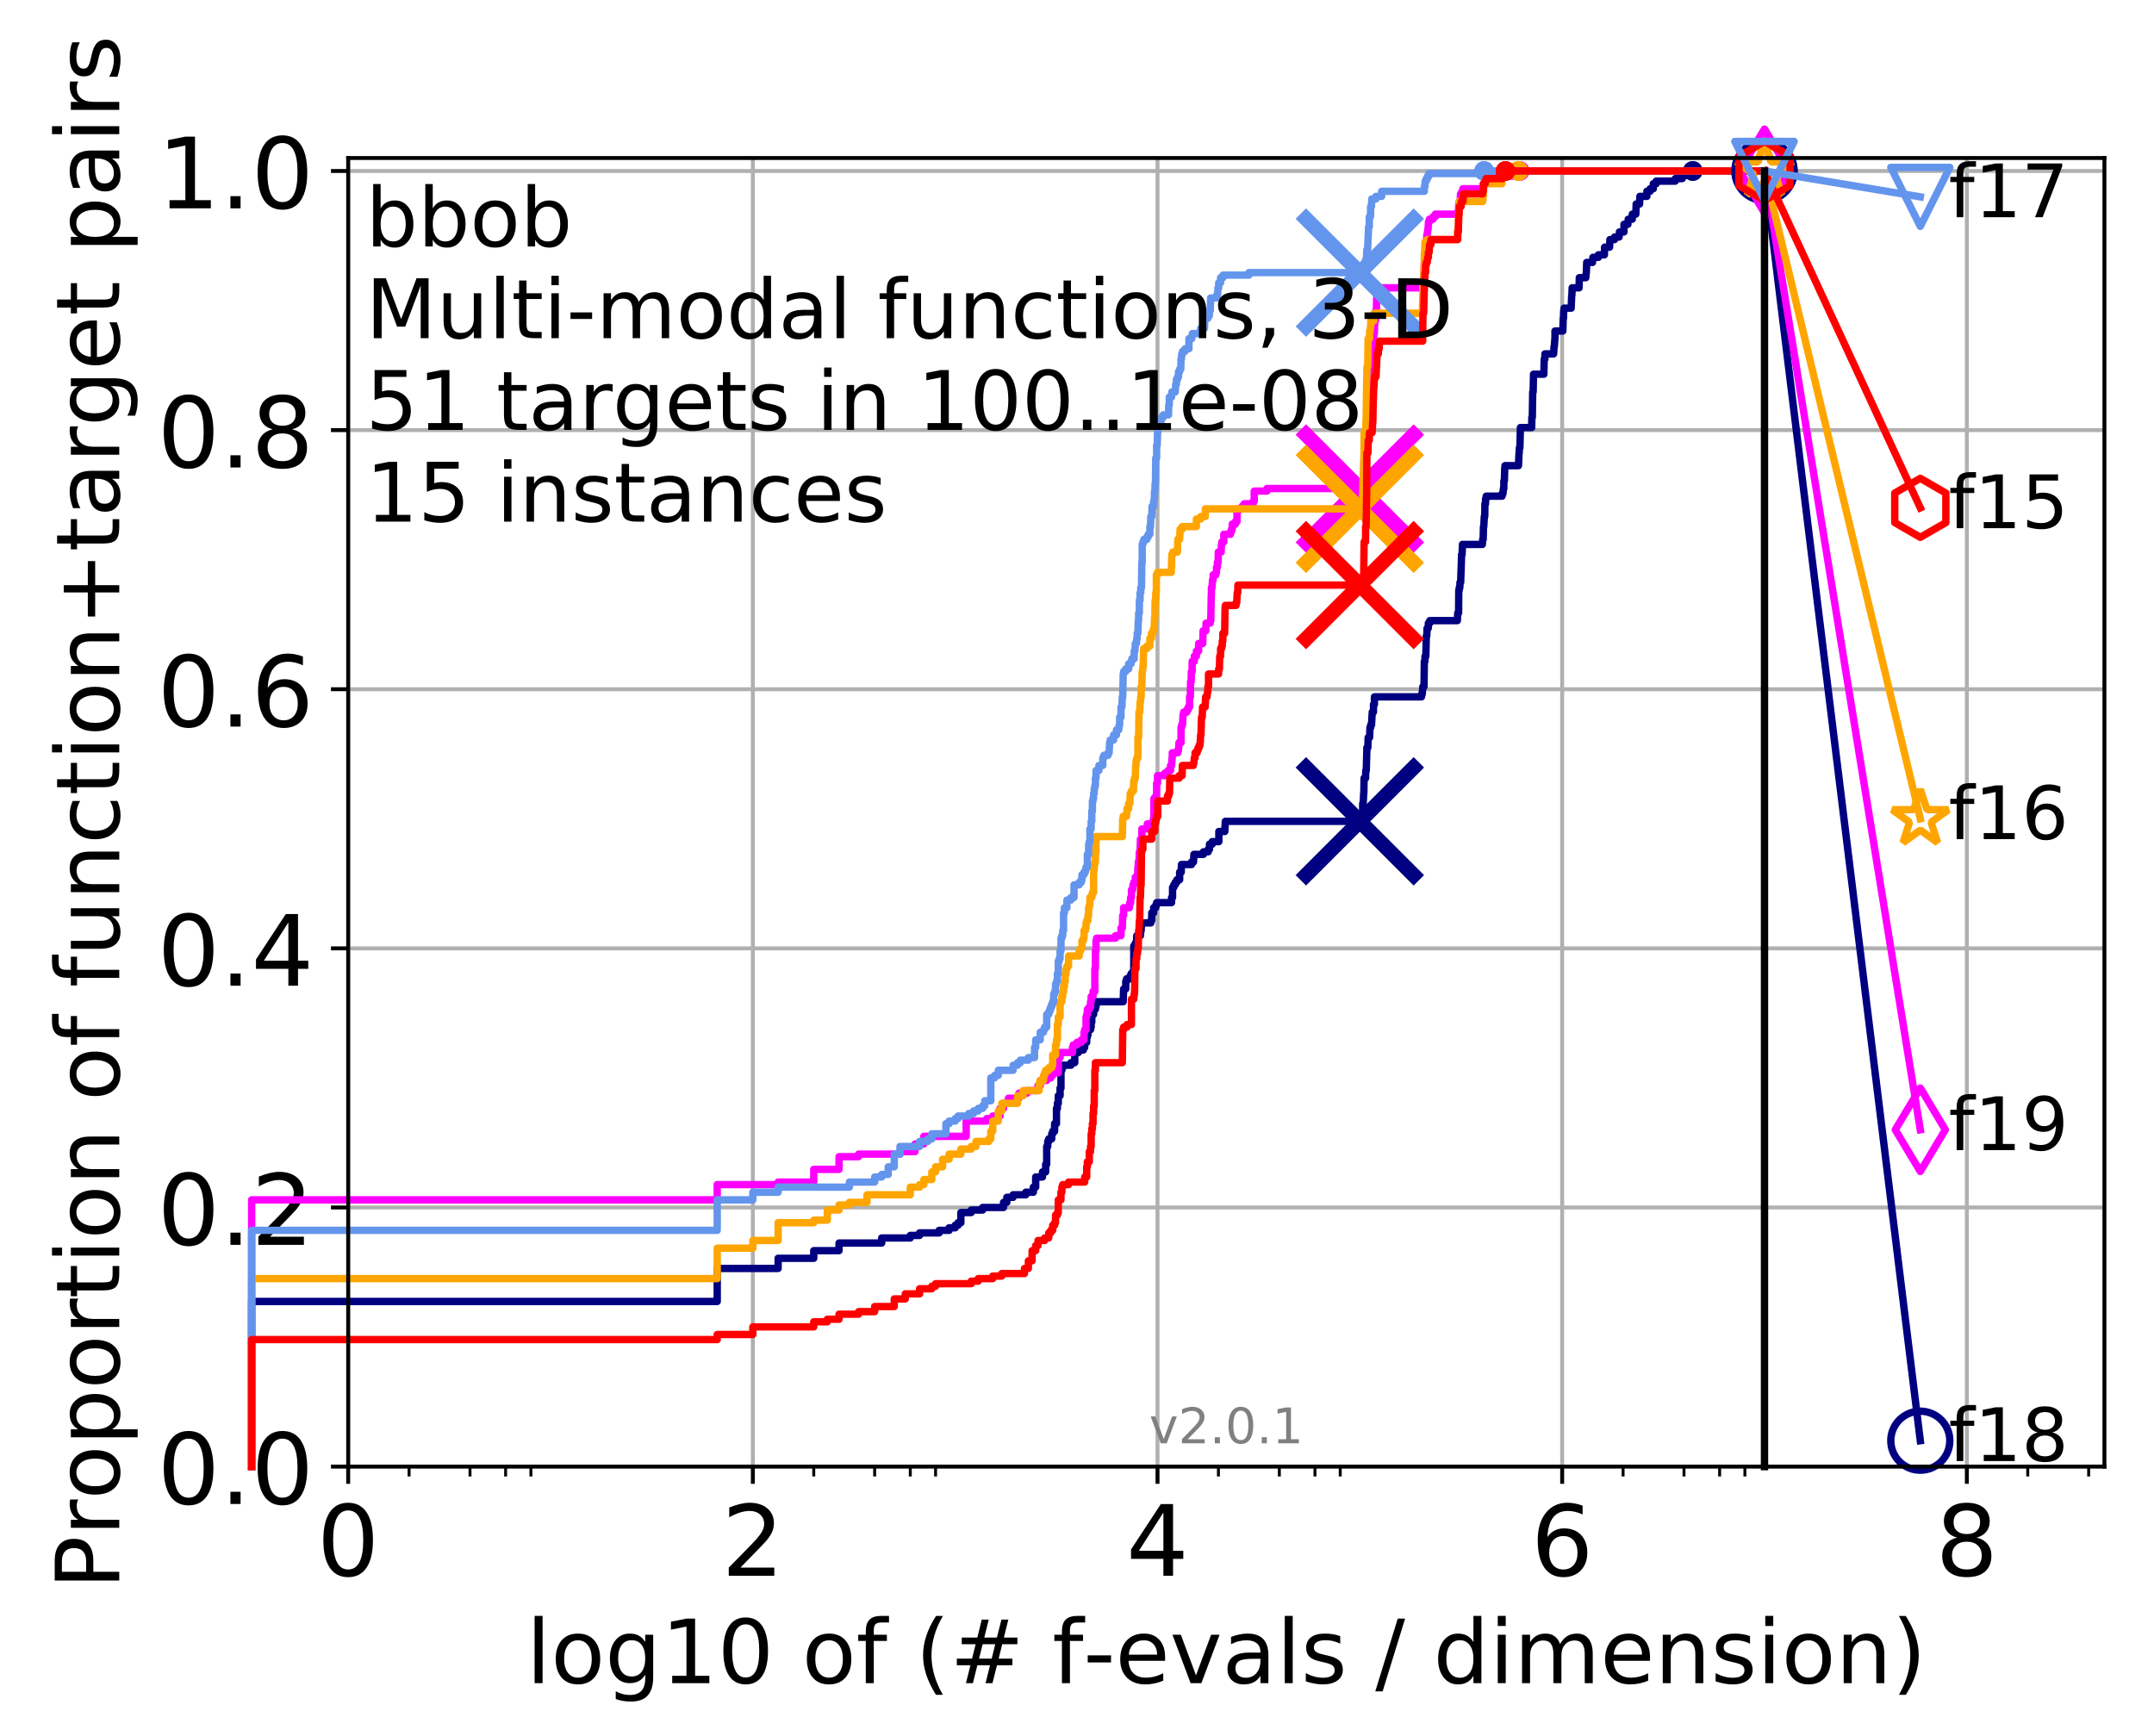 <?xml version="1.0" encoding="utf-8" standalone="no"?>
<!DOCTYPE svg PUBLIC "-//W3C//DTD SVG 1.1//EN"
  "http://www.w3.org/Graphics/SVG/1.1/DTD/svg11.dtd">
<!-- Created with matplotlib (http://matplotlib.org/) -->
<svg height="353pt" version="1.1" viewBox="0 0 438 353" width="438pt" xmlns="http://www.w3.org/2000/svg" xmlns:xlink="http://www.w3.org/1999/xlink">
 <defs>
  <style type="text/css">
*{stroke-linecap:butt;stroke-linejoin:round;}
  </style>
 </defs>
 <g id="figure_1">
  <g id="patch_1">
   <path d="M 0 353.222 
L 438.62 353.222 
L 438.62 0 
L 0 0 
z
" style="fill:#ffffff;"/>
  </g>
  <g id="axes_1">
   <g id="patch_2">
    <path d="M 70.8 298.245 
L 427.92 298.245 
L 427.92 32.133 
L 70.8 32.133 
z
" style="fill:#ffffff;"/>
   </g>
   <g id="matplotlib.axis_1">
    <g id="xtick_1">
     <g id="line2d_1">
      <path clip-path="url(#p53992e7d16)" d="M 70.8 298.245 
L 70.8 32.133 
" style="fill:none;stroke:#b0b0b0;stroke-linecap:square;stroke-width:0.8;"/>
     </g>
     <g id="line2d_2">
      <defs>
       <path d="M 0 0 
L 0 3.5 
" id="m8c76c986f7" style="stroke:#000000;stroke-width:0.8;"/>
      </defs>
      <g>
       <use style="stroke:#000000;stroke-width:0.8;" x="70.8" xlink:href="#m8c76c986f7" y="298.245"/>
      </g>
     </g>
     <g id="text_1">
      <!-- 0 -->
      <defs>
       <path d="M 31.781 66.406 
Q 24.172 66.406 20.328 58.906 
Q 16.5 51.422 16.5 36.375 
Q 16.5 21.391 20.328 13.891 
Q 24.172 6.391 31.781 6.391 
Q 39.453 6.391 43.281 13.891 
Q 47.125 21.391 47.125 36.375 
Q 47.125 51.422 43.281 58.906 
Q 39.453 66.406 31.781 66.406 
M 31.781 74.219 
Q 44.047 74.219 50.516 64.516 
Q 56.984 54.828 56.984 36.375 
Q 56.984 17.969 50.516 8.266 
Q 44.047 -1.422 31.781 -1.422 
Q 19.531 -1.422 13.062 8.266 
Q 6.594 17.969 6.594 36.375 
Q 6.594 54.828 13.062 64.516 
Q 19.531 74.219 31.781 74.219 
" id="DejaVuSans-30"/>
      </defs>
      <g transform="translate(64.438 320.442)scale(0.2 -0.2)">
       <use xlink:href="#DejaVuSans-30"/>
      </g>
     </g>
    </g>
    <g id="xtick_2">
     <g id="line2d_3">
      <path clip-path="url(#p53992e7d16)" d="M 153.086 298.245 
L 153.086 32.133 
" style="fill:none;stroke:#b0b0b0;stroke-linecap:square;stroke-width:0.8;"/>
     </g>
     <g id="line2d_4">
      <g>
       <use style="stroke:#000000;stroke-width:0.8;" x="153.086" xlink:href="#m8c76c986f7" y="298.245"/>
      </g>
     </g>
     <g id="text_2">
      <!-- 2 -->
      <defs>
       <path d="M 19.188 8.297 
L 53.609 8.297 
L 53.609 0 
L 7.328 0 
L 7.328 8.297 
Q 12.938 14.109 22.625 23.891 
Q 32.328 33.688 34.812 36.531 
Q 39.547 41.844 41.422 45.531 
Q 43.312 49.219 43.312 52.781 
Q 43.312 58.594 39.234 62.25 
Q 35.156 65.922 28.609 65.922 
Q 23.969 65.922 18.812 64.312 
Q 13.672 62.703 7.812 59.422 
L 7.812 69.391 
Q 13.766 71.781 18.938 73 
Q 24.125 74.219 28.422 74.219 
Q 39.75 74.219 46.484 68.547 
Q 53.219 62.891 53.219 53.422 
Q 53.219 48.922 51.531 44.891 
Q 49.859 40.875 45.406 35.406 
Q 44.188 33.984 37.641 27.219 
Q 31.109 20.453 19.188 8.297 
" id="DejaVuSans-32"/>
      </defs>
      <g transform="translate(146.723 320.442)scale(0.2 -0.2)">
       <use xlink:href="#DejaVuSans-32"/>
      </g>
     </g>
    </g>
    <g id="xtick_3">
     <g id="line2d_5">
      <path clip-path="url(#p53992e7d16)" d="M 235.371 298.245 
L 235.371 32.133 
" style="fill:none;stroke:#b0b0b0;stroke-linecap:square;stroke-width:0.8;"/>
     </g>
     <g id="line2d_6">
      <g>
       <use style="stroke:#000000;stroke-width:0.8;" x="235.371" xlink:href="#m8c76c986f7" y="298.245"/>
      </g>
     </g>
     <g id="text_3">
      <!-- 4 -->
      <defs>
       <path d="M 37.797 64.312 
L 12.891 25.391 
L 37.797 25.391 
z
M 35.203 72.906 
L 47.609 72.906 
L 47.609 25.391 
L 58.016 25.391 
L 58.016 17.188 
L 47.609 17.188 
L 47.609 0 
L 37.797 0 
L 37.797 17.188 
L 4.891 17.188 
L 4.891 26.703 
z
" id="DejaVuSans-34"/>
      </defs>
      <g transform="translate(229.009 320.442)scale(0.2 -0.2)">
       <use xlink:href="#DejaVuSans-34"/>
      </g>
     </g>
    </g>
    <g id="xtick_4">
     <g id="line2d_7">
      <path clip-path="url(#p53992e7d16)" d="M 317.657 298.245 
L 317.657 32.133 
" style="fill:none;stroke:#b0b0b0;stroke-linecap:square;stroke-width:0.8;"/>
     </g>
     <g id="line2d_8">
      <g>
       <use style="stroke:#000000;stroke-width:0.8;" x="317.657" xlink:href="#m8c76c986f7" y="298.245"/>
      </g>
     </g>
     <g id="text_4">
      <!-- 6 -->
      <defs>
       <path d="M 33.016 40.375 
Q 26.375 40.375 22.484 35.828 
Q 18.609 31.297 18.609 23.391 
Q 18.609 15.531 22.484 10.953 
Q 26.375 6.391 33.016 6.391 
Q 39.656 6.391 43.531 10.953 
Q 47.406 15.531 47.406 23.391 
Q 47.406 31.297 43.531 35.828 
Q 39.656 40.375 33.016 40.375 
M 52.594 71.297 
L 52.594 62.312 
Q 48.875 64.062 45.094 64.984 
Q 41.312 65.922 37.594 65.922 
Q 27.828 65.922 22.672 59.328 
Q 17.531 52.734 16.797 39.406 
Q 19.672 43.656 24.016 45.922 
Q 28.375 48.188 33.594 48.188 
Q 44.578 48.188 50.953 41.516 
Q 57.328 34.859 57.328 23.391 
Q 57.328 12.156 50.688 5.359 
Q 44.047 -1.422 33.016 -1.422 
Q 20.359 -1.422 13.672 8.266 
Q 6.984 17.969 6.984 36.375 
Q 6.984 53.656 15.188 63.938 
Q 23.391 74.219 37.203 74.219 
Q 40.922 74.219 44.703 73.484 
Q 48.484 72.75 52.594 71.297 
" id="DejaVuSans-36"/>
      </defs>
      <g transform="translate(311.295 320.442)scale(0.2 -0.2)">
       <use xlink:href="#DejaVuSans-36"/>
      </g>
     </g>
    </g>
    <g id="xtick_5">
     <g id="line2d_9">
      <path clip-path="url(#p53992e7d16)" d="M 399.943 298.245 
L 399.943 32.133 
" style="fill:none;stroke:#b0b0b0;stroke-linecap:square;stroke-width:0.8;"/>
     </g>
     <g id="line2d_10">
      <g>
       <use style="stroke:#000000;stroke-width:0.8;" x="399.943" xlink:href="#m8c76c986f7" y="298.245"/>
      </g>
     </g>
     <g id="text_5">
      <!-- 8 -->
      <defs>
       <path d="M 31.781 34.625 
Q 24.75 34.625 20.719 30.859 
Q 16.703 27.094 16.703 20.516 
Q 16.703 13.922 20.719 10.156 
Q 24.75 6.391 31.781 6.391 
Q 38.812 6.391 42.859 10.172 
Q 46.922 13.969 46.922 20.516 
Q 46.922 27.094 42.891 30.859 
Q 38.875 34.625 31.781 34.625 
M 21.922 38.812 
Q 15.578 40.375 12.031 44.719 
Q 8.5 49.078 8.5 55.328 
Q 8.5 64.062 14.719 69.141 
Q 20.953 74.219 31.781 74.219 
Q 42.672 74.219 48.875 69.141 
Q 55.078 64.062 55.078 55.328 
Q 55.078 49.078 51.531 44.719 
Q 48 40.375 41.703 38.812 
Q 48.828 37.156 52.797 32.312 
Q 56.781 27.484 56.781 20.516 
Q 56.781 9.906 50.312 4.234 
Q 43.844 -1.422 31.781 -1.422 
Q 19.734 -1.422 13.25 4.234 
Q 6.781 9.906 6.781 20.516 
Q 6.781 27.484 10.781 32.312 
Q 14.797 37.156 21.922 38.812 
M 18.312 54.391 
Q 18.312 48.734 21.844 45.562 
Q 25.391 42.391 31.781 42.391 
Q 38.141 42.391 41.719 45.562 
Q 45.312 48.734 45.312 54.391 
Q 45.312 60.062 41.719 63.234 
Q 38.141 66.406 31.781 66.406 
Q 25.391 66.406 21.844 63.234 
Q 18.312 60.062 18.312 54.391 
" id="DejaVuSans-38"/>
      </defs>
      <g transform="translate(393.58 320.442)scale(0.2 -0.2)">
       <use xlink:href="#DejaVuSans-38"/>
      </g>
     </g>
    </g>
    <g id="xtick_6">
     <g id="line2d_11">
      <defs>
       <path d="M 0 0 
L 0 2 
" id="mb30a6d65fc" style="stroke:#000000;stroke-width:0.6;"/>
      </defs>
      <g>
       <use style="stroke:#000000;stroke-width:0.6;" x="83.185" xlink:href="#mb30a6d65fc" y="298.245"/>
      </g>
     </g>
    </g>
    <g id="xtick_7">
     <g id="line2d_12">
      <g>
       <use style="stroke:#000000;stroke-width:0.6;" x="95.57" xlink:href="#mb30a6d65fc" y="298.245"/>
      </g>
     </g>
    </g>
    <g id="xtick_8">
     <g id="line2d_13">
      <g>
       <use style="stroke:#000000;stroke-width:0.6;" x="102.815" xlink:href="#mb30a6d65fc" y="298.245"/>
      </g>
     </g>
    </g>
    <g id="xtick_9">
     <g id="line2d_14">
      <g>
       <use style="stroke:#000000;stroke-width:0.6;" x="107.956" xlink:href="#mb30a6d65fc" y="298.245"/>
      </g>
     </g>
    </g>
    <g id="xtick_10">
     <g id="line2d_15">
      <g>
       <use style="stroke:#000000;stroke-width:0.6;" x="165.471" xlink:href="#mb30a6d65fc" y="298.245"/>
      </g>
     </g>
    </g>
    <g id="xtick_11">
     <g id="line2d_16">
      <g>
       <use style="stroke:#000000;stroke-width:0.6;" x="177.856" xlink:href="#mb30a6d65fc" y="298.245"/>
      </g>
     </g>
    </g>
    <g id="xtick_12">
     <g id="line2d_17">
      <g>
       <use style="stroke:#000000;stroke-width:0.6;" x="185.101" xlink:href="#mb30a6d65fc" y="298.245"/>
      </g>
     </g>
    </g>
    <g id="xtick_13">
     <g id="line2d_18">
      <g>
       <use style="stroke:#000000;stroke-width:0.6;" x="190.241" xlink:href="#mb30a6d65fc" y="298.245"/>
      </g>
     </g>
    </g>
    <g id="xtick_14">
     <g id="line2d_19">
      <g>
       <use style="stroke:#000000;stroke-width:0.6;" x="247.757" xlink:href="#mb30a6d65fc" y="298.245"/>
      </g>
     </g>
    </g>
    <g id="xtick_15">
     <g id="line2d_20">
      <g>
       <use style="stroke:#000000;stroke-width:0.6;" x="260.142" xlink:href="#mb30a6d65fc" y="298.245"/>
      </g>
     </g>
    </g>
    <g id="xtick_16">
     <g id="line2d_21">
      <g>
       <use style="stroke:#000000;stroke-width:0.6;" x="267.387" xlink:href="#mb30a6d65fc" y="298.245"/>
      </g>
     </g>
    </g>
    <g id="xtick_17">
     <g id="line2d_22">
      <g>
       <use style="stroke:#000000;stroke-width:0.6;" x="272.527" xlink:href="#mb30a6d65fc" y="298.245"/>
      </g>
     </g>
    </g>
    <g id="xtick_18">
     <g id="line2d_23">
      <g>
       <use style="stroke:#000000;stroke-width:0.6;" x="330.042" xlink:href="#mb30a6d65fc" y="298.245"/>
      </g>
     </g>
    </g>
    <g id="xtick_19">
     <g id="line2d_24">
      <g>
       <use style="stroke:#000000;stroke-width:0.6;" x="342.428" xlink:href="#mb30a6d65fc" y="298.245"/>
      </g>
     </g>
    </g>
    <g id="xtick_20">
     <g id="line2d_25">
      <g>
       <use style="stroke:#000000;stroke-width:0.6;" x="349.673" xlink:href="#mb30a6d65fc" y="298.245"/>
      </g>
     </g>
    </g>
    <g id="xtick_21">
     <g id="line2d_26">
      <g>
       <use style="stroke:#000000;stroke-width:0.6;" x="354.813" xlink:href="#mb30a6d65fc" y="298.245"/>
      </g>
     </g>
    </g>
    <g id="xtick_22">
     <g id="line2d_27">
      <g>
       <use style="stroke:#000000;stroke-width:0.6;" x="412.328" xlink:href="#mb30a6d65fc" y="298.245"/>
      </g>
     </g>
    </g>
    <g id="xtick_23">
     <g id="line2d_28">
      <g>
       <use style="stroke:#000000;stroke-width:0.6;" x="424.713" xlink:href="#mb30a6d65fc" y="298.245"/>
      </g>
     </g>
    </g>
    <g id="text_6">
     <!-- log10 of (# f-evals / dimension) -->
     <defs>
      <path d="M 9.422 75.984 
L 18.406 75.984 
L 18.406 0 
L 9.422 0 
z
" id="DejaVuSans-6c"/>
      <path d="M 30.609 48.391 
Q 23.391 48.391 19.188 42.75 
Q 14.984 37.109 14.984 27.297 
Q 14.984 17.484 19.156 11.844 
Q 23.344 6.203 30.609 6.203 
Q 37.797 6.203 41.984 11.859 
Q 46.188 17.531 46.188 27.297 
Q 46.188 37.016 41.984 42.703 
Q 37.797 48.391 30.609 48.391 
M 30.609 56 
Q 42.328 56 49.016 48.375 
Q 55.719 40.766 55.719 27.297 
Q 55.719 13.875 49.016 6.219 
Q 42.328 -1.422 30.609 -1.422 
Q 18.844 -1.422 12.172 6.219 
Q 5.516 13.875 5.516 27.297 
Q 5.516 40.766 12.172 48.375 
Q 18.844 56 30.609 56 
" id="DejaVuSans-6f"/>
      <path d="M 45.406 27.984 
Q 45.406 37.75 41.375 43.109 
Q 37.359 48.484 30.078 48.484 
Q 22.859 48.484 18.828 43.109 
Q 14.797 37.75 14.797 27.984 
Q 14.797 18.266 18.828 12.891 
Q 22.859 7.516 30.078 7.516 
Q 37.359 7.516 41.375 12.891 
Q 45.406 18.266 45.406 27.984 
M 54.391 6.781 
Q 54.391 -7.172 48.188 -13.984 
Q 42 -20.797 29.203 -20.797 
Q 24.469 -20.797 20.266 -20.094 
Q 16.062 -19.391 12.109 -17.922 
L 12.109 -9.188 
Q 16.062 -11.328 19.922 -12.344 
Q 23.781 -13.375 27.781 -13.375 
Q 36.625 -13.375 41.016 -8.766 
Q 45.406 -4.156 45.406 5.172 
L 45.406 9.625 
Q 42.625 4.781 38.281 2.391 
Q 33.938 0 27.875 0 
Q 17.828 0 11.672 7.656 
Q 5.516 15.328 5.516 27.984 
Q 5.516 40.672 11.672 48.328 
Q 17.828 56 27.875 56 
Q 33.938 56 38.281 53.609 
Q 42.625 51.219 45.406 46.391 
L 45.406 54.688 
L 54.391 54.688 
z
" id="DejaVuSans-67"/>
      <path d="M 12.406 8.297 
L 28.516 8.297 
L 28.516 63.922 
L 10.984 60.406 
L 10.984 69.391 
L 28.422 72.906 
L 38.281 72.906 
L 38.281 8.297 
L 54.391 8.297 
L 54.391 0 
L 12.406 0 
z
" id="DejaVuSans-31"/>
      <path id="DejaVuSans-20"/>
      <path d="M 37.109 75.984 
L 37.109 68.5 
L 28.516 68.5 
Q 23.688 68.5 21.797 66.547 
Q 19.922 64.594 19.922 59.516 
L 19.922 54.688 
L 34.719 54.688 
L 34.719 47.703 
L 19.922 47.703 
L 19.922 0 
L 10.891 0 
L 10.891 47.703 
L 2.297 47.703 
L 2.297 54.688 
L 10.891 54.688 
L 10.891 58.5 
Q 10.891 67.625 15.141 71.797 
Q 19.391 75.984 28.609 75.984 
z
" id="DejaVuSans-66"/>
      <path d="M 31 75.875 
Q 24.469 64.656 21.281 53.656 
Q 18.109 42.672 18.109 31.391 
Q 18.109 20.125 21.312 9.062 
Q 24.516 -2 31 -13.188 
L 23.188 -13.188 
Q 15.875 -1.703 12.234 9.375 
Q 8.594 20.453 8.594 31.391 
Q 8.594 42.281 12.203 53.312 
Q 15.828 64.359 23.188 75.875 
z
" id="DejaVuSans-28"/>
      <path d="M 51.125 44 
L 36.922 44 
L 32.812 27.688 
L 47.125 27.688 
z
M 43.797 71.781 
L 38.719 51.516 
L 52.984 51.516 
L 58.109 71.781 
L 65.922 71.781 
L 60.891 51.516 
L 76.125 51.516 
L 76.125 44 
L 58.984 44 
L 54.984 27.688 
L 70.516 27.688 
L 70.516 20.219 
L 53.078 20.219 
L 48 0 
L 40.188 0 
L 45.219 20.219 
L 30.906 20.219 
L 25.875 0 
L 18.016 0 
L 23.094 20.219 
L 7.719 20.219 
L 7.719 27.688 
L 24.906 27.688 
L 29 44 
L 13.281 44 
L 13.281 51.516 
L 30.906 51.516 
L 35.891 71.781 
z
" id="DejaVuSans-23"/>
      <path d="M 4.891 31.391 
L 31.203 31.391 
L 31.203 23.391 
L 4.891 23.391 
z
" id="DejaVuSans-2d"/>
      <path d="M 56.203 29.594 
L 56.203 25.203 
L 14.891 25.203 
Q 15.484 15.922 20.484 11.062 
Q 25.484 6.203 34.422 6.203 
Q 39.594 6.203 44.453 7.469 
Q 49.312 8.734 54.109 11.281 
L 54.109 2.781 
Q 49.266 0.734 44.188 -0.344 
Q 39.109 -1.422 33.891 -1.422 
Q 20.797 -1.422 13.156 6.188 
Q 5.516 13.812 5.516 26.812 
Q 5.516 40.234 12.766 48.109 
Q 20.016 56 32.328 56 
Q 43.359 56 49.781 48.891 
Q 56.203 41.797 56.203 29.594 
M 47.219 32.234 
Q 47.125 39.594 43.094 43.984 
Q 39.062 48.391 32.422 48.391 
Q 24.906 48.391 20.391 44.141 
Q 15.875 39.891 15.188 32.172 
z
" id="DejaVuSans-65"/>
      <path d="M 2.984 54.688 
L 12.5 54.688 
L 29.594 8.797 
L 46.688 54.688 
L 56.203 54.688 
L 35.688 0 
L 23.484 0 
z
" id="DejaVuSans-76"/>
      <path d="M 34.281 27.484 
Q 23.391 27.484 19.188 25 
Q 14.984 22.516 14.984 16.5 
Q 14.984 11.719 18.141 8.906 
Q 21.297 6.109 26.703 6.109 
Q 34.188 6.109 38.703 11.406 
Q 43.219 16.703 43.219 25.484 
L 43.219 27.484 
z
M 52.203 31.203 
L 52.203 0 
L 43.219 0 
L 43.219 8.297 
Q 40.141 3.328 35.547 0.953 
Q 30.953 -1.422 24.312 -1.422 
Q 15.922 -1.422 10.953 3.297 
Q 6 8.016 6 15.922 
Q 6 25.141 12.172 29.828 
Q 18.359 34.516 30.609 34.516 
L 43.219 34.516 
L 43.219 35.406 
Q 43.219 41.609 39.141 45 
Q 35.062 48.391 27.688 48.391 
Q 23 48.391 18.547 47.266 
Q 14.109 46.141 10.016 43.891 
L 10.016 52.203 
Q 14.938 54.109 19.578 55.047 
Q 24.219 56 28.609 56 
Q 40.484 56 46.344 49.844 
Q 52.203 43.703 52.203 31.203 
" id="DejaVuSans-61"/>
      <path d="M 44.281 53.078 
L 44.281 44.578 
Q 40.484 46.531 36.375 47.5 
Q 32.281 48.484 27.875 48.484 
Q 21.188 48.484 17.844 46.438 
Q 14.5 44.391 14.5 40.281 
Q 14.5 37.156 16.891 35.375 
Q 19.281 33.594 26.516 31.984 
L 29.594 31.297 
Q 39.156 29.25 43.188 25.516 
Q 47.219 21.781 47.219 15.094 
Q 47.219 7.469 41.188 3.016 
Q 35.156 -1.422 24.609 -1.422 
Q 20.219 -1.422 15.453 -0.562 
Q 10.688 0.297 5.422 2 
L 5.422 11.281 
Q 10.406 8.688 15.234 7.391 
Q 20.062 6.109 24.812 6.109 
Q 31.156 6.109 34.562 8.281 
Q 37.984 10.453 37.984 14.406 
Q 37.984 18.062 35.516 20.016 
Q 33.062 21.969 24.703 23.781 
L 21.578 24.516 
Q 13.234 26.266 9.516 29.906 
Q 5.812 33.547 5.812 39.891 
Q 5.812 47.609 11.281 51.797 
Q 16.75 56 26.812 56 
Q 31.781 56 36.172 55.266 
Q 40.578 54.547 44.281 53.078 
" id="DejaVuSans-73"/>
      <path d="M 25.391 72.906 
L 33.688 72.906 
L 8.297 -9.281 
L 0 -9.281 
z
" id="DejaVuSans-2f"/>
      <path d="M 45.406 46.391 
L 45.406 75.984 
L 54.391 75.984 
L 54.391 0 
L 45.406 0 
L 45.406 8.203 
Q 42.578 3.328 38.25 0.953 
Q 33.938 -1.422 27.875 -1.422 
Q 17.969 -1.422 11.734 6.484 
Q 5.516 14.406 5.516 27.297 
Q 5.516 40.188 11.734 48.094 
Q 17.969 56 27.875 56 
Q 33.938 56 38.25 53.625 
Q 42.578 51.266 45.406 46.391 
M 14.797 27.297 
Q 14.797 17.391 18.875 11.75 
Q 22.953 6.109 30.078 6.109 
Q 37.203 6.109 41.297 11.75 
Q 45.406 17.391 45.406 27.297 
Q 45.406 37.203 41.297 42.844 
Q 37.203 48.484 30.078 48.484 
Q 22.953 48.484 18.875 42.844 
Q 14.797 37.203 14.797 27.297 
" id="DejaVuSans-64"/>
      <path d="M 9.422 54.688 
L 18.406 54.688 
L 18.406 0 
L 9.422 0 
z
M 9.422 75.984 
L 18.406 75.984 
L 18.406 64.594 
L 9.422 64.594 
z
" id="DejaVuSans-69"/>
      <path d="M 52 44.188 
Q 55.375 50.25 60.062 53.125 
Q 64.75 56 71.094 56 
Q 79.641 56 84.281 50.016 
Q 88.922 44.047 88.922 33.016 
L 88.922 0 
L 79.891 0 
L 79.891 32.719 
Q 79.891 40.578 77.094 44.375 
Q 74.312 48.188 68.609 48.188 
Q 61.625 48.188 57.562 43.547 
Q 53.516 38.922 53.516 30.906 
L 53.516 0 
L 44.484 0 
L 44.484 32.719 
Q 44.484 40.625 41.703 44.406 
Q 38.922 48.188 33.109 48.188 
Q 26.219 48.188 22.156 43.531 
Q 18.109 38.875 18.109 30.906 
L 18.109 0 
L 9.078 0 
L 9.078 54.688 
L 18.109 54.688 
L 18.109 46.188 
Q 21.188 51.219 25.484 53.609 
Q 29.781 56 35.688 56 
Q 41.656 56 45.828 52.969 
Q 50 49.953 52 44.188 
" id="DejaVuSans-6d"/>
      <path d="M 54.891 33.016 
L 54.891 0 
L 45.906 0 
L 45.906 32.719 
Q 45.906 40.484 42.875 44.328 
Q 39.844 48.188 33.797 48.188 
Q 26.516 48.188 22.312 43.547 
Q 18.109 38.922 18.109 30.906 
L 18.109 0 
L 9.078 0 
L 9.078 54.688 
L 18.109 54.688 
L 18.109 46.188 
Q 21.344 51.125 25.703 53.562 
Q 30.078 56 35.797 56 
Q 45.219 56 50.047 50.172 
Q 54.891 44.344 54.891 33.016 
" id="DejaVuSans-6e"/>
      <path d="M 8.016 75.875 
L 15.828 75.875 
Q 23.141 64.359 26.781 53.312 
Q 30.422 42.281 30.422 31.391 
Q 30.422 20.453 26.781 9.375 
Q 23.141 -1.703 15.828 -13.188 
L 8.016 -13.188 
Q 14.5 -2 17.703 9.062 
Q 20.906 20.125 20.906 31.391 
Q 20.906 42.672 17.703 53.656 
Q 14.5 64.656 8.016 75.875 
" id="DejaVuSans-29"/>
     </defs>
     <g transform="translate(107.015 342.279)scale(0.18 -0.18)">
      <use xlink:href="#DejaVuSans-6c"/>
      <use x="27.783" xlink:href="#DejaVuSans-6f"/>
      <use x="88.965" xlink:href="#DejaVuSans-67"/>
      <use x="152.441" xlink:href="#DejaVuSans-31"/>
      <use x="216.064" xlink:href="#DejaVuSans-30"/>
      <use x="279.688" xlink:href="#DejaVuSans-20"/>
      <use x="311.475" xlink:href="#DejaVuSans-6f"/>
      <use x="372.656" xlink:href="#DejaVuSans-66"/>
      <use x="407.861" xlink:href="#DejaVuSans-20"/>
      <use x="439.648" xlink:href="#DejaVuSans-28"/>
      <use x="478.662" xlink:href="#DejaVuSans-23"/>
      <use x="562.451" xlink:href="#DejaVuSans-20"/>
      <use x="594.238" xlink:href="#DejaVuSans-66"/>
      <use x="629.365" xlink:href="#DejaVuSans-2d"/>
      <use x="665.449" xlink:href="#DejaVuSans-65"/>
      <use x="726.973" xlink:href="#DejaVuSans-76"/>
      <use x="786.152" xlink:href="#DejaVuSans-61"/>
      <use x="847.432" xlink:href="#DejaVuSans-6c"/>
      <use x="875.215" xlink:href="#DejaVuSans-73"/>
      <use x="927.314" xlink:href="#DejaVuSans-20"/>
      <use x="959.102" xlink:href="#DejaVuSans-2f"/>
      <use x="992.793" xlink:href="#DejaVuSans-20"/>
      <use x="1024.58" xlink:href="#DejaVuSans-64"/>
      <use x="1088.057" xlink:href="#DejaVuSans-69"/>
      <use x="1115.84" xlink:href="#DejaVuSans-6d"/>
      <use x="1213.252" xlink:href="#DejaVuSans-65"/>
      <use x="1274.775" xlink:href="#DejaVuSans-6e"/>
      <use x="1338.154" xlink:href="#DejaVuSans-73"/>
      <use x="1390.254" xlink:href="#DejaVuSans-69"/>
      <use x="1418.037" xlink:href="#DejaVuSans-6f"/>
      <use x="1479.219" xlink:href="#DejaVuSans-6e"/>
      <use x="1542.598" xlink:href="#DejaVuSans-29"/>
     </g>
    </g>
   </g>
   <g id="matplotlib.axis_2">
    <g id="ytick_1">
     <g id="line2d_29">
      <path clip-path="url(#p53992e7d16)" d="M 70.8 298.245 
L 427.92 298.245 
" style="fill:none;stroke:#b0b0b0;stroke-linecap:square;stroke-width:0.8;"/>
     </g>
     <g id="line2d_30">
      <defs>
       <path d="M 0 0 
L -3.5 0 
" id="m057501652e" style="stroke:#000000;stroke-width:0.8;"/>
      </defs>
      <g>
       <use style="stroke:#000000;stroke-width:0.8;" x="70.8" xlink:href="#m057501652e" y="298.245"/>
      </g>
     </g>
     <g id="text_7">
      <!-- 0.0 -->
      <defs>
       <path d="M 10.688 12.406 
L 21 12.406 
L 21 0 
L 10.688 0 
z
" id="DejaVuSans-2e"/>
      </defs>
      <g transform="translate(31.994 305.844)scale(0.2 -0.2)">
       <use xlink:href="#DejaVuSans-30"/>
       <use x="63.623" xlink:href="#DejaVuSans-2e"/>
       <use x="95.41" xlink:href="#DejaVuSans-30"/>
      </g>
     </g>
    </g>
    <g id="ytick_2">
     <g id="line2d_31">
      <path clip-path="url(#p53992e7d16)" d="M 70.8 245.55 
L 427.92 245.55 
" style="fill:none;stroke:#b0b0b0;stroke-linecap:square;stroke-width:0.8;"/>
     </g>
     <g id="line2d_32">
      <g>
       <use style="stroke:#000000;stroke-width:0.8;" x="70.8" xlink:href="#m057501652e" y="245.55"/>
      </g>
     </g>
     <g id="text_8">
      <!-- 0.2 -->
      <g transform="translate(31.994 253.148)scale(0.2 -0.2)">
       <use xlink:href="#DejaVuSans-30"/>
       <use x="63.623" xlink:href="#DejaVuSans-2e"/>
       <use x="95.41" xlink:href="#DejaVuSans-32"/>
      </g>
     </g>
    </g>
    <g id="ytick_3">
     <g id="line2d_33">
      <path clip-path="url(#p53992e7d16)" d="M 70.8 192.854 
L 427.92 192.854 
" style="fill:none;stroke:#b0b0b0;stroke-linecap:square;stroke-width:0.8;"/>
     </g>
     <g id="line2d_34">
      <g>
       <use style="stroke:#000000;stroke-width:0.8;" x="70.8" xlink:href="#m057501652e" y="192.854"/>
      </g>
     </g>
     <g id="text_9">
      <!-- 0.4 -->
      <g transform="translate(31.994 200.453)scale(0.2 -0.2)">
       <use xlink:href="#DejaVuSans-30"/>
       <use x="63.623" xlink:href="#DejaVuSans-2e"/>
       <use x="95.41" xlink:href="#DejaVuSans-34"/>
      </g>
     </g>
    </g>
    <g id="ytick_4">
     <g id="line2d_35">
      <path clip-path="url(#p53992e7d16)" d="M 70.8 140.159 
L 427.92 140.159 
" style="fill:none;stroke:#b0b0b0;stroke-linecap:square;stroke-width:0.8;"/>
     </g>
     <g id="line2d_36">
      <g>
       <use style="stroke:#000000;stroke-width:0.8;" x="70.8" xlink:href="#m057501652e" y="140.159"/>
      </g>
     </g>
     <g id="text_10">
      <!-- 0.6 -->
      <g transform="translate(31.994 147.757)scale(0.2 -0.2)">
       <use xlink:href="#DejaVuSans-30"/>
       <use x="63.623" xlink:href="#DejaVuSans-2e"/>
       <use x="95.41" xlink:href="#DejaVuSans-36"/>
      </g>
     </g>
    </g>
    <g id="ytick_5">
     <g id="line2d_37">
      <path clip-path="url(#p53992e7d16)" d="M 70.8 87.464 
L 427.92 87.464 
" style="fill:none;stroke:#b0b0b0;stroke-linecap:square;stroke-width:0.8;"/>
     </g>
     <g id="line2d_38">
      <g>
       <use style="stroke:#000000;stroke-width:0.8;" x="70.8" xlink:href="#m057501652e" y="87.464"/>
      </g>
     </g>
     <g id="text_11">
      <!-- 0.8 -->
      <g transform="translate(31.994 95.062)scale(0.2 -0.2)">
       <use xlink:href="#DejaVuSans-30"/>
       <use x="63.623" xlink:href="#DejaVuSans-2e"/>
       <use x="95.41" xlink:href="#DejaVuSans-38"/>
      </g>
     </g>
    </g>
    <g id="ytick_6">
     <g id="line2d_39">
      <path clip-path="url(#p53992e7d16)" d="M 70.8 34.768 
L 427.92 34.768 
" style="fill:none;stroke:#b0b0b0;stroke-linecap:square;stroke-width:0.8;"/>
     </g>
     <g id="line2d_40">
      <g>
       <use style="stroke:#000000;stroke-width:0.8;" x="70.8" xlink:href="#m057501652e" y="34.768"/>
      </g>
     </g>
     <g id="text_12">
      <!-- 1.0 -->
      <g transform="translate(31.994 42.367)scale(0.2 -0.2)">
       <use xlink:href="#DejaVuSans-31"/>
       <use x="63.623" xlink:href="#DejaVuSans-2e"/>
       <use x="95.41" xlink:href="#DejaVuSans-30"/>
      </g>
     </g>
    </g>
    <g id="text_13">
     <!-- Proportion of function+target pairs -->
     <defs>
      <path d="M 19.672 64.797 
L 19.672 37.406 
L 32.078 37.406 
Q 38.969 37.406 42.719 40.969 
Q 46.484 44.531 46.484 51.125 
Q 46.484 57.672 42.719 61.234 
Q 38.969 64.797 32.078 64.797 
z
M 9.812 72.906 
L 32.078 72.906 
Q 44.344 72.906 50.609 67.359 
Q 56.891 61.812 56.891 51.125 
Q 56.891 40.328 50.609 34.812 
Q 44.344 29.297 32.078 29.297 
L 19.672 29.297 
L 19.672 0 
L 9.812 0 
z
" id="DejaVuSans-50"/>
      <path d="M 41.109 46.297 
Q 39.594 47.172 37.812 47.578 
Q 36.031 48 33.891 48 
Q 26.266 48 22.188 43.047 
Q 18.109 38.094 18.109 28.812 
L 18.109 0 
L 9.078 0 
L 9.078 54.688 
L 18.109 54.688 
L 18.109 46.188 
Q 20.953 51.172 25.484 53.578 
Q 30.031 56 36.531 56 
Q 37.453 56 38.578 55.875 
Q 39.703 55.766 41.062 55.516 
z
" id="DejaVuSans-72"/>
      <path d="M 18.109 8.203 
L 18.109 -20.797 
L 9.078 -20.797 
L 9.078 54.688 
L 18.109 54.688 
L 18.109 46.391 
Q 20.953 51.266 25.266 53.625 
Q 29.594 56 35.594 56 
Q 45.562 56 51.781 48.094 
Q 58.016 40.188 58.016 27.297 
Q 58.016 14.406 51.781 6.484 
Q 45.562 -1.422 35.594 -1.422 
Q 29.594 -1.422 25.266 0.953 
Q 20.953 3.328 18.109 8.203 
M 48.688 27.297 
Q 48.688 37.203 44.609 42.844 
Q 40.531 48.484 33.406 48.484 
Q 26.266 48.484 22.188 42.844 
Q 18.109 37.203 18.109 27.297 
Q 18.109 17.391 22.188 11.75 
Q 26.266 6.109 33.406 6.109 
Q 40.531 6.109 44.609 11.75 
Q 48.688 17.391 48.688 27.297 
" id="DejaVuSans-70"/>
      <path d="M 18.312 70.219 
L 18.312 54.688 
L 36.812 54.688 
L 36.812 47.703 
L 18.312 47.703 
L 18.312 18.016 
Q 18.312 11.328 20.141 9.422 
Q 21.969 7.516 27.594 7.516 
L 36.812 7.516 
L 36.812 0 
L 27.594 0 
Q 17.188 0 13.234 3.875 
Q 9.281 7.766 9.281 18.016 
L 9.281 47.703 
L 2.688 47.703 
L 2.688 54.688 
L 9.281 54.688 
L 9.281 70.219 
z
" id="DejaVuSans-74"/>
      <path d="M 8.5 21.578 
L 8.5 54.688 
L 17.484 54.688 
L 17.484 21.922 
Q 17.484 14.156 20.5 10.266 
Q 23.531 6.391 29.594 6.391 
Q 36.859 6.391 41.078 11.031 
Q 45.312 15.672 45.312 23.688 
L 45.312 54.688 
L 54.297 54.688 
L 54.297 0 
L 45.312 0 
L 45.312 8.406 
Q 42.047 3.422 37.719 1 
Q 33.406 -1.422 27.688 -1.422 
Q 18.266 -1.422 13.375 4.438 
Q 8.5 10.297 8.5 21.578 
M 31.109 56 
z
" id="DejaVuSans-75"/>
      <path d="M 48.781 52.594 
L 48.781 44.188 
Q 44.969 46.297 41.141 47.344 
Q 37.312 48.391 33.406 48.391 
Q 24.656 48.391 19.812 42.844 
Q 14.984 37.312 14.984 27.297 
Q 14.984 17.281 19.812 11.734 
Q 24.656 6.203 33.406 6.203 
Q 37.312 6.203 41.141 7.25 
Q 44.969 8.297 48.781 10.406 
L 48.781 2.094 
Q 45.016 0.344 40.984 -0.531 
Q 36.969 -1.422 32.422 -1.422 
Q 20.062 -1.422 12.781 6.344 
Q 5.516 14.109 5.516 27.297 
Q 5.516 40.672 12.859 48.328 
Q 20.219 56 33.016 56 
Q 37.156 56 41.109 55.141 
Q 45.062 54.297 48.781 52.594 
" id="DejaVuSans-63"/>
      <path d="M 46 62.703 
L 46 35.5 
L 73.188 35.5 
L 73.188 27.203 
L 46 27.203 
L 46 0 
L 37.797 0 
L 37.797 27.203 
L 10.594 27.203 
L 10.594 35.5 
L 37.797 35.5 
L 37.797 62.703 
z
" id="DejaVuSans-2b"/>
     </defs>
     <g transform="translate(24.25 323.179)rotate(-90)scale(0.18 -0.18)">
      <use xlink:href="#DejaVuSans-50"/>
      <use x="60.287" xlink:href="#DejaVuSans-72"/>
      <use x="101.369" xlink:href="#DejaVuSans-6f"/>
      <use x="162.551" xlink:href="#DejaVuSans-70"/>
      <use x="226.027" xlink:href="#DejaVuSans-6f"/>
      <use x="287.209" xlink:href="#DejaVuSans-72"/>
      <use x="328.322" xlink:href="#DejaVuSans-74"/>
      <use x="367.531" xlink:href="#DejaVuSans-69"/>
      <use x="395.314" xlink:href="#DejaVuSans-6f"/>
      <use x="456.496" xlink:href="#DejaVuSans-6e"/>
      <use x="519.875" xlink:href="#DejaVuSans-20"/>
      <use x="551.662" xlink:href="#DejaVuSans-6f"/>
      <use x="612.844" xlink:href="#DejaVuSans-66"/>
      <use x="648.049" xlink:href="#DejaVuSans-20"/>
      <use x="679.836" xlink:href="#DejaVuSans-66"/>
      <use x="715.041" xlink:href="#DejaVuSans-75"/>
      <use x="778.42" xlink:href="#DejaVuSans-6e"/>
      <use x="841.799" xlink:href="#DejaVuSans-63"/>
      <use x="896.779" xlink:href="#DejaVuSans-74"/>
      <use x="935.988" xlink:href="#DejaVuSans-69"/>
      <use x="963.771" xlink:href="#DejaVuSans-6f"/>
      <use x="1024.953" xlink:href="#DejaVuSans-6e"/>
      <use x="1088.332" xlink:href="#DejaVuSans-2b"/>
      <use x="1172.121" xlink:href="#DejaVuSans-74"/>
      <use x="1211.33" xlink:href="#DejaVuSans-61"/>
      <use x="1272.609" xlink:href="#DejaVuSans-72"/>
      <use x="1313.707" xlink:href="#DejaVuSans-67"/>
      <use x="1377.184" xlink:href="#DejaVuSans-65"/>
      <use x="1438.707" xlink:href="#DejaVuSans-74"/>
      <use x="1477.916" xlink:href="#DejaVuSans-20"/>
      <use x="1509.703" xlink:href="#DejaVuSans-70"/>
      <use x="1573.18" xlink:href="#DejaVuSans-61"/>
      <use x="1634.459" xlink:href="#DejaVuSans-69"/>
      <use x="1662.242" xlink:href="#DejaVuSans-72"/>
      <use x="1703.355" xlink:href="#DejaVuSans-73"/>
     </g>
    </g>
   </g>
   <g id="line2d_41">
    <defs>
     <path d="M 0 1.5 
C 0.398 1.5 0.779 1.342 1.061 1.061 
C 1.342 0.779 1.5 0.398 1.5 0 
C 1.5 -0.398 1.342 -0.779 1.061 -1.061 
C 0.779 -1.342 0.398 -1.5 0 -1.5 
C -0.398 -1.5 -0.779 -1.342 -1.061 -1.061 
C -1.342 -0.779 -1.5 -0.398 -1.5 0 
C -1.5 0.398 -1.342 0.779 -1.061 1.061 
C -0.779 1.342 -0.398 1.5 0 1.5 
z
" id="ma393f28729" style="stroke:#000080;"/>
    </defs>
    <g>
     <use style="fill:#000080;stroke:#000080;" x="344.218" xlink:href="#ma393f28729" y="34.768"/>
     <use style="fill:#000080;stroke:#000080;" x="344.218" xlink:href="#ma393f28729" y="34.768"/>
    </g>
   </g>
   <g id="line2d_42">
    <path d="M 51.17 298.245 
L 51.17 264.665 
L 145.841 264.665 
L 145.841 257.949 
L 158.226 257.949 
L 158.226 255.882 
L 165.471 255.882 
L 165.471 254.333 
L 170.611 254.333 
L 170.611 252.783 
L 179.286 252.783 
L 179.286 251.749 
L 185.101 251.749 
L 185.101 251.233 
L 186.984 251.233 
L 186.984 250.716 
L 190.971 250.716 
L 190.971 250.2 
L 192.996 250.2 
L 192.996 249.683 
L 194.229 249.683 
L 194.229 249.166 
L 194.814 249.166 
L 194.814 248.65 
L 195.382 248.65 
L 195.382 246.583 
L 197.486 246.583 
L 197.486 246.067 
L 199.81 246.067 
L 199.81 245.55 
L 204.057 245.55 
L 204.057 244.517 
L 204.731 244.517 
L 204.731 243.483 
L 206.008 243.483 
L 206.008 242.967 
L 208.586 242.967 
L 208.586 242.45 
L 210.118 242.45 
L 210.118 241.417 
L 210.601 241.417 
L 210.601 239.35 
L 211.976 239.35 
L 211.976 238.317 
L 212.626 238.317 
L 212.626 236.767 
L 212.837 236.767 
L 212.837 233.151 
L 213.046 233.151 
L 213.046 232.118 
L 213.253 232.118 
L 213.253 231.601 
L 213.859 231.601 
L 213.859 230.568 
L 214.056 230.568 
L 214.056 230.051 
L 214.445 230.051 
L 214.445 228.501 
L 214.825 228.501 
L 214.825 225.402 
L 215.012 225.402 
L 215.012 224.368 
L 215.197 224.368 
L 215.197 222.819 
L 215.562 222.819 
L 215.562 221.269 
L 215.741 221.269 
L 215.741 217.652 
L 215.919 217.652 
L 215.919 217.136 
L 216.095 217.136 
L 216.095 216.619 
L 217.766 216.619 
L 217.766 216.102 
L 218.547 216.102 
L 218.547 214.036 
L 219.294 214.036 
L 219.294 213.519 
L 220.291 213.519 
L 220.291 213.003 
L 220.566 213.003 
L 220.566 211.969 
L 220.971 211.969 
L 220.971 210.936 
L 221.104 210.936 
L 221.104 210.42 
L 221.235 210.42 
L 221.235 209.386 
L 221.753 209.386 
L 221.753 208.87 
L 221.881 208.87 
L 221.881 207.837 
L 222.007 207.837 
L 222.007 206.287 
L 222.38 206.287 
L 222.38 205.253 
L 222.746 205.253 
L 222.746 204.737 
L 222.867 204.737 
L 222.867 204.22 
L 222.986 204.22 
L 222.986 203.704 
L 228.393 203.704 
L 228.48 201.12 
L 228.913 201.12 
L 228.913 199.571 
L 229.083 199.571 
L 229.083 199.054 
L 229.748 199.054 
L 229.748 198.537 
L 229.991 198.537 
L 229.991 198.021 
L 230.389 198.021 
L 230.389 197.504 
L 230.546 197.504 
L 230.546 192.338 
L 230.855 192.338 
L 230.855 191.821 
L 231.084 191.821 
L 231.16 190.271 
L 231.898 190.271 
L 231.97 189.238 
L 232.042 189.238 
L 232.114 187.688 
L 234.011 187.688 
L 234.011 187.172 
L 234.202 187.172 
L 234.202 185.622 
L 234.58 185.622 
L 234.58 184.589 
L 235.01 184.589 
L 235.01 184.072 
L 235.192 184.072 
L 235.192 183.555 
L 238.228 183.555 
L 238.228 182.522 
L 238.43 182.522 
L 238.43 180.456 
L 238.679 180.456 
L 238.679 179.939 
L 238.973 179.939 
L 238.973 179.422 
L 239.311 179.422 
L 239.311 178.906 
L 239.875 178.906 
L 239.875 177.356 
L 240.196 177.356 
L 240.242 175.806 
L 242.296 175.806 
L 242.296 175.289 
L 242.696 175.289 
L 242.774 173.739 
L 244.712 173.739 
L 244.712 173.223 
L 245.674 173.223 
L 245.674 172.706 
L 245.94 172.706 
L 245.94 171.673 
L 246.492 171.673 
L 246.492 171.156 
L 247.846 171.156 
L 247.846 169.09 
L 249.049 169.09 
L 249.159 167.023 
L 277.071 167.023 
L 277.094 163.407 
L 277.198 163.407 
L 277.295 161.341 
L 277.329 161.341 
L 277.375 158.241 
L 277.684 158.241 
L 277.718 156.691 
L 277.823 156.691 
L 277.933 152.558 
L 277.939 152.558 
L 277.939 152.041 
L 278.136 152.041 
L 278.206 149.975 
L 278.497 149.975 
L 278.576 147.908 
L 278.724 147.908 
L 278.724 147.392 
L 278.892 147.392 
L 279.001 145.325 
L 279.032 145.325 
L 279.032 144.809 
L 279.279 144.809 
L 279.289 143.259 
L 279.472 143.259 
L 279.482 141.709 
L 289.048 141.709 
L 289.048 141.192 
L 289.192 141.192 
L 289.28 140.159 
L 289.317 140.159 
L 289.317 139.642 
L 289.563 139.642 
L 289.626 134.476 
L 289.754 134.476 
L 289.766 133.443 
L 289.929 133.443 
L 290.033 129.31 
L 290.128 129.31 
L 290.186 127.76 
L 290.423 127.76 
L 290.445 126.727 
L 290.735 126.727 
L 290.735 126.21 
L 296.34 126.21 
L 296.426 124.66 
L 296.593 124.66 
L 296.632 120.011 
L 296.726 120.011 
L 296.726 119.494 
L 296.847 119.494 
L 296.872 118.461 
L 297.011 118.461 
L 297.118 115.361 
L 297.122 115.361 
L 297.201 112.778 
L 297.303 112.778 
L 297.381 110.712 
L 301.427 110.712 
L 301.495 109.678 
L 301.593 109.678 
L 301.652 107.095 
L 301.717 107.095 
L 301.823 105.029 
L 301.91 105.029 
L 301.948 102.446 
L 302.063 102.446 
L 302.083 101.412 
L 302.215 101.412 
L 302.215 100.896 
L 305.439 100.896 
L 305.439 100.379 
L 305.623 100.379 
L 305.697 99.346 
L 305.791 99.346 
L 305.798 97.796 
L 305.906 97.796 
L 305.976 95.213 
L 306.024 95.213 
L 306.024 94.696 
L 308.771 94.696 
L 308.88 92.113 
L 308.916 92.113 
L 308.949 91.08 
L 309.058 91.08 
L 309.163 86.947 
L 311.456 86.947 
L 311.489 84.88 
L 311.584 84.88 
L 311.665 79.714 
L 311.753 79.714 
L 311.828 76.098 
L 313.933 76.098 
L 314.003 72.998 
L 314.147 72.998 
L 314.147 71.965 
L 315.918 71.965 
L 316.009 70.415 
L 316.069 70.415 
L 316.169 68.865 
L 316.194 68.865 
L 316.196 67.315 
L 317.793 67.315 
L 317.868 64.732 
L 317.921 64.732 
L 317.972 63.182 
L 318.04 63.182 
L 318.04 62.666 
L 319.484 62.666 
L 319.59 60.083 
L 319.63 60.083 
L 319.684 58.533 
L 321.093 58.533 
L 321.139 56.466 
L 322.461 56.466 
L 322.549 55.433 
L 322.574 55.433 
L 322.64 53.367 
L 323.825 53.367 
L 323.901 52.333 
L 325.019 52.333 
L 325.019 51.817 
L 326.242 51.817 
L 326.278 50.267 
L 327.295 50.267 
L 327.363 48.717 
L 328.305 48.717 
L 328.305 48.2 
L 329.241 48.2 
L 329.294 47.167 
L 330.221 47.167 
L 330.221 45.617 
L 331.023 45.617 
L 331.084 44.584 
L 331.908 44.584 
L 331.908 43.551 
L 332.632 43.551 
L 332.705 41.484 
L 333.394 41.484 
L 333.459 39.934 
L 334.877 39.934 
L 334.878 38.901 
L 335.537 38.901 
L 335.537 38.385 
L 336.19 38.385 
L 336.191 37.351 
L 336.773 37.351 
L 336.773 36.835 
L 340.651 36.835 
L 340.651 36.318 
L 342.067 36.318 
L 342.067 35.801 
L 342.523 35.801 
L 342.523 35.285 
L 344.218 35.285 
L 344.218 34.768 
L 358.8 34.768 
L 358.8 34.768 
" style="fill:none;stroke:#000080;stroke-linecap:square;stroke-width:1.5;"/>
   </g>
   <g id="line2d_43">
    <defs>
     <path d="M 0 6 
C 1.591 6 3.117 5.368 4.243 4.243 
C 5.368 3.117 6 1.591 6 0 
C 6 -1.591 5.368 -3.117 4.243 -4.243 
C 3.117 -5.368 1.591 -6 0 -6 
C -1.591 -6 -3.117 -5.368 -4.243 -4.243 
C -5.368 -3.117 -6 -1.591 -6 0 
C -6 1.591 -5.368 3.117 -4.243 4.243 
C -3.117 5.368 -1.591 6 0 6 
z
" id="m64ef55f044" style="stroke:#000080;stroke-width:1.5;"/>
    </defs>
    <g>
     <use style="fill:none;stroke:#000080;stroke-width:1.5;" x="358.8" xlink:href="#m64ef55f044" y="34.768"/>
    </g>
   </g>
   <g id="line2d_44"/>
   <g id="line2d_45">
    <path clip-path="url(#p53992e7d16)" d="M 276.514 167.023 
" style="fill:none;stroke:#000080;stroke-linecap:square;stroke-width:1.5;"/>
    <defs>
     <path d="M -12 12 
L 12 -12 
M -12 -12 
L 12 12 
" id="m24c37e9a28" style="stroke:#000080;stroke-width:3;"/>
    </defs>
    <g clip-path="url(#p53992e7d16)">
     <use style="fill:#000080;stroke:#000080;stroke-width:3;" x="276.514" xlink:href="#m24c37e9a28" y="167.023"/>
    </g>
   </g>
   <g id="line2d_46">
    <defs>
     <path d="M 0 1.5 
C 0.398 1.5 0.779 1.342 1.061 1.061 
C 1.342 0.779 1.5 0.398 1.5 0 
C 1.5 -0.398 1.342 -0.779 1.061 -1.061 
C 0.779 -1.342 0.398 -1.5 0 -1.5 
C -0.398 -1.5 -0.779 -1.342 -1.061 -1.061 
C -1.342 -0.779 -1.5 -0.398 -1.5 0 
C -1.5 0.398 -1.342 0.779 -1.061 1.061 
C -0.779 1.342 -0.398 1.5 0 1.5 
z
" id="m37da45f372" style="stroke:#ff00ff;"/>
    </defs>
    <g>
     <use style="fill:#ff00ff;stroke:#ff00ff;" x="309.003" xlink:href="#m37da45f372" y="34.768"/>
     <use style="fill:#ff00ff;stroke:#ff00ff;" x="309.003" xlink:href="#m37da45f372" y="34.768"/>
    </g>
   </g>
   <g id="line2d_47">
    <path d="M 51.17 298.245 
L 51.17 244 
L 145.841 244 
L 145.841 240.9 
L 158.226 240.9 
L 158.226 240.384 
L 165.471 240.384 
L 165.471 237.801 
L 170.611 237.801 
L 170.611 235.217 
L 174.598 235.217 
L 174.598 234.701 
L 182.997 234.701 
L 182.997 234.184 
L 186.067 234.184 
L 186.067 232.634 
L 187.855 232.634 
L 187.855 231.085 
L 196.465 231.085 
L 196.465 227.985 
L 200.661 227.985 
L 200.661 227.468 
L 201.866 227.468 
L 201.866 226.952 
L 203.356 226.952 
L 203.356 225.402 
L 204.057 225.402 
L 204.057 224.368 
L 205.059 224.368 
L 205.059 223.335 
L 207.2 223.335 
L 207.2 222.302 
L 208.85 222.302 
L 208.85 221.785 
L 211.071 221.785 
L 211.071 220.752 
L 211.529 220.752 
L 211.529 219.719 
L 212.837 219.719 
L 212.837 219.202 
L 213.659 219.202 
L 213.659 218.686 
L 214.056 218.686 
L 214.056 218.169 
L 215.197 218.169 
L 215.197 215.069 
L 215.562 215.069 
L 215.562 214.036 
L 218.083 214.036 
L 218.083 213.003 
L 218.239 213.003 
L 218.239 212.486 
L 218.999 212.486 
L 218.999 211.969 
L 219.871 211.969 
L 219.871 211.453 
L 220.429 211.453 
L 220.429 209.903 
L 220.566 209.903 
L 220.566 209.386 
L 220.837 209.386 
L 220.837 206.803 
L 220.971 206.803 
L 220.971 206.287 
L 221.104 206.287 
L 221.104 205.253 
L 221.496 205.253 
L 221.496 204.737 
L 221.753 204.737 
L 221.753 203.704 
L 221.881 203.704 
L 221.881 202.67 
L 222.257 202.67 
L 222.257 201.637 
L 222.625 201.637 
L 222.625 196.987 
L 222.746 196.987 
L 222.746 193.371 
L 222.867 193.371 
L 222.867 191.305 
L 222.986 191.305 
L 222.986 190.788 
L 226.83 190.788 
L 226.83 190.271 
L 227.947 190.271 
L 227.947 188.722 
L 228.216 188.722 
L 228.304 186.138 
L 228.48 186.138 
L 228.48 184.589 
L 229.666 184.589 
L 229.748 183.555 
L 229.911 183.555 
L 229.911 182.522 
L 230.072 182.522 
L 230.072 180.972 
L 230.31 180.972 
L 230.389 179.939 
L 230.546 179.939 
L 230.546 179.422 
L 230.855 179.422 
L 230.855 178.389 
L 231.31 178.389 
L 231.384 176.323 
L 231.459 176.323 
L 231.459 175.289 
L 231.606 175.289 
L 231.68 173.223 
L 231.825 173.223 
L 231.898 170.64 
L 232.185 170.64 
L 232.185 168.573 
L 233.289 168.573 
L 233.289 167.54 
L 234.517 167.54 
L 234.517 166.507 
L 234.642 166.507 
L 234.642 162.374 
L 235.01 162.374 
L 235.01 161.857 
L 235.192 161.857 
L 235.192 159.274 
L 235.371 159.274 
L 235.371 157.724 
L 236.857 157.724 
L 236.857 157.208 
L 237.502 157.208 
L 237.502 156.691 
L 238.023 156.691 
L 238.023 155.658 
L 238.228 155.658 
L 238.329 154.108 
L 238.379 154.108 
L 238.379 153.075 
L 239.501 153.075 
L 239.501 152.558 
L 239.642 152.558 
L 239.736 151.008 
L 240.151 151.008 
L 240.151 147.908 
L 240.287 147.908 
L 240.287 147.392 
L 240.467 147.392 
L 240.556 145.325 
L 240.69 145.325 
L 240.69 144.809 
L 241.341 144.809 
L 241.341 144.292 
L 241.637 144.292 
L 241.637 143.775 
L 241.887 143.775 
L 241.887 141.709 
L 242.052 141.709 
L 242.093 138.609 
L 242.215 138.609 
L 242.255 136.543 
L 242.417 136.543 
L 242.417 134.476 
L 242.853 134.476 
L 242.853 133.443 
L 243.279 133.443 
L 243.279 132.41 
L 243.732 132.41 
L 243.732 130.86 
L 244.57 130.86 
L 244.641 128.277 
L 245.2 128.277 
L 245.234 126.727 
L 246.072 126.727 
L 246.072 126.21 
L 246.202 126.21 
L 246.299 121.044 
L 246.331 121.044 
L 246.331 119.494 
L 246.46 119.494 
L 246.556 117.944 
L 246.683 117.944 
L 246.683 116.911 
L 247.243 116.911 
L 247.243 116.394 
L 247.365 116.394 
L 247.365 115.361 
L 247.547 115.361 
L 247.547 114.328 
L 247.697 114.328 
L 247.727 112.261 
L 248.314 112.261 
L 248.371 110.712 
L 248.457 110.712 
L 248.457 110.195 
L 248.854 110.195 
L 248.854 108.645 
L 250.202 108.645 
L 250.202 108.128 
L 250.409 108.128 
L 250.409 107.612 
L 250.562 107.612 
L 250.562 106.579 
L 251.212 106.579 
L 251.212 106.062 
L 251.528 106.062 
L 251.528 103.995 
L 251.744 103.995 
L 251.744 103.479 
L 252.582 103.479 
L 252.582 102.962 
L 253.008 102.962 
L 253.008 102.446 
L 254.822 102.446 
L 254.822 101.929 
L 255.041 101.929 
L 255.041 99.863 
L 257.619 99.863 
L 257.619 99.346 
L 277.083 99.346 
L 277.083 98.313 
L 277.295 98.313 
L 277.375 93.663 
L 277.623 93.663 
L 277.69 91.597 
L 277.784 91.597 
L 277.895 89.53 
L 277.906 89.53 
L 277.977 85.914 
L 278.049 85.914 
L 278.087 84.88 
L 278.217 84.88 
L 278.277 83.331 
L 278.358 83.331 
L 278.358 82.814 
L 278.497 82.814 
L 278.513 80.748 
L 278.688 80.748 
L 278.735 77.648 
L 278.918 77.648 
L 278.986 72.998 
L 279.037 72.998 
L 279.099 71.965 
L 279.161 71.965 
L 279.248 70.415 
L 279.279 70.415 
L 279.37 67.832 
L 279.467 67.832 
L 279.562 65.249 
L 279.707 65.249 
L 279.747 63.182 
L 279.881 63.182 
L 279.93 60.599 
L 280.184 60.599 
L 280.242 59.566 
L 281.11 59.566 
L 281.211 58.533 
L 289.186 58.533 
L 289.297 57.5 
L 289.3 57.5 
L 289.3 56.983 
L 289.537 56.983 
L 289.62 53.367 
L 289.72 53.367 
L 289.737 51.817 
L 289.935 51.817 
L 290.03 49.75 
L 290.055 49.75 
L 290.142 47.684 
L 290.236 47.684 
L 290.319 46.65 
L 290.387 46.65 
L 290.475 45.101 
L 290.654 45.101 
L 290.654 44.584 
L 291.402 44.584 
L 291.402 44.067 
L 291.865 44.067 
L 291.865 43.551 
L 296.436 43.551 
L 296.436 43.034 
L 296.59 43.034 
L 296.615 41.484 
L 296.719 41.484 
L 296.719 40.968 
L 296.923 40.968 
L 296.984 39.418 
L 297.281 39.418 
L 297.281 38.901 
L 297.461 38.901 
L 297.461 38.385 
L 301.606 38.385 
L 301.643 37.351 
L 301.964 37.351 
L 301.964 36.835 
L 302.088 36.835 
L 302.088 35.801 
L 308.807 35.801 
L 308.807 35.285 
L 309.003 35.285 
L 309.003 34.768 
L 358.8 34.768 
L 358.8 34.768 
" style="fill:none;stroke:#ff00ff;stroke-linecap:square;stroke-width:1.5;"/>
   </g>
   <g id="line2d_48">
    <defs>
     <path d="M -0 8.485 
L 5.091 0 
L 0 -8.485 
L -5.091 -0 
z
" id="ma3876f44d0" style="stroke:#ff00ff;stroke-linejoin:miter;stroke-width:1.5;"/>
    </defs>
    <g>
     <use style="fill:none;stroke:#ff00ff;stroke-linejoin:miter;stroke-width:1.5;" x="358.8" xlink:href="#ma3876f44d0" y="34.768"/>
    </g>
   </g>
   <g id="line2d_49"/>
   <g id="line2d_50">
    <path clip-path="url(#p53992e7d16)" d="M 276.514 99.346 
" style="fill:none;stroke:#ff00ff;stroke-linecap:square;stroke-width:1.5;"/>
    <defs>
     <path d="M -12 12 
L 12 -12 
M -12 -12 
L 12 12 
" id="mad614c9b7f" style="stroke:#ff00ff;stroke-width:3;"/>
    </defs>
    <g clip-path="url(#p53992e7d16)">
     <use style="fill:#ff00ff;stroke:#ff00ff;stroke-width:3;" x="276.514" xlink:href="#mad614c9b7f" y="99.346"/>
    </g>
   </g>
   <g id="line2d_51">
    <defs>
     <path d="M 0 1.5 
C 0.398 1.5 0.779 1.342 1.061 1.061 
C 1.342 0.779 1.5 0.398 1.5 0 
C 1.5 -0.398 1.342 -0.779 1.061 -1.061 
C 0.779 -1.342 0.398 -1.5 0 -1.5 
C -0.398 -1.5 -0.779 -1.342 -1.061 -1.061 
C -1.342 -0.779 -1.5 -0.398 -1.5 0 
C -1.5 0.398 -1.342 0.779 -1.061 1.061 
C -0.779 1.342 -0.398 1.5 0 1.5 
z
" id="mdd154fbecc" style="stroke:#ffa500;"/>
    </defs>
    <g>
     <use style="fill:#ffa500;stroke:#ffa500;" x="308.779" xlink:href="#mdd154fbecc" y="34.768"/>
     <use style="fill:#ffa500;stroke:#ffa500;" x="308.779" xlink:href="#mdd154fbecc" y="34.768"/>
    </g>
   </g>
   <g id="line2d_52">
    <path d="M 51.17 298.245 
L 51.17 260.015 
L 145.841 260.015 
L 145.841 253.816 
L 153.086 253.816 
L 153.086 252.266 
L 158.226 252.266 
L 158.226 248.65 
L 165.471 248.65 
L 165.471 248.133 
L 168.225 248.133 
L 168.225 246.067 
L 170.611 246.067 
L 170.611 245.033 
L 172.716 245.033 
L 172.716 244.517 
L 176.301 244.517 
L 176.301 242.967 
L 185.101 242.967 
L 185.101 241.417 
L 186.984 241.417 
L 186.984 240.9 
L 187.855 240.9 
L 187.855 239.867 
L 189.481 239.867 
L 189.481 238.317 
L 190.241 238.317 
L 190.241 237.284 
L 191.672 237.284 
L 191.672 235.734 
L 192.996 235.734 
L 192.996 234.701 
L 195.382 234.701 
L 195.382 233.668 
L 197.486 233.668 
L 197.486 233.151 
L 198.452 233.151 
L 198.452 232.118 
L 201.072 232.118 
L 201.072 231.601 
L 201.473 231.601 
L 201.473 230.051 
L 201.866 230.051 
L 201.866 227.985 
L 202.995 227.985 
L 202.995 225.918 
L 203.71 225.918 
L 203.71 224.368 
L 206.909 224.368 
L 206.909 222.819 
L 208.044 222.819 
L 208.044 221.785 
L 211.302 221.785 
L 211.302 220.235 
L 211.529 220.235 
L 211.529 219.719 
L 212.195 219.719 
L 212.195 218.686 
L 212.412 218.686 
L 212.412 218.169 
L 212.626 218.169 
L 212.626 217.652 
L 213.253 217.652 
L 213.253 217.136 
L 213.859 217.136 
L 213.859 216.619 
L 214.056 216.619 
L 214.056 214.553 
L 214.636 214.553 
L 214.636 212.486 
L 214.825 212.486 
L 214.825 211.453 
L 215.012 211.453 
L 215.012 208.353 
L 215.197 208.353 
L 215.197 206.803 
L 215.562 206.803 
L 215.562 203.704 
L 215.919 203.704 
L 215.919 202.67 
L 216.095 202.67 
L 216.095 201.637 
L 216.269 201.637 
L 216.269 200.604 
L 216.442 200.604 
L 216.442 199.571 
L 216.613 199.571 
L 216.613 198.021 
L 216.782 198.021 
L 216.782 196.987 
L 216.95 196.987 
L 216.95 196.471 
L 217.281 196.471 
L 217.281 194.404 
L 219.44 194.404 
L 219.44 193.371 
L 219.728 193.371 
L 219.728 192.854 
L 220.012 192.854 
L 220.012 191.305 
L 220.291 191.305 
L 220.291 190.788 
L 220.429 190.788 
L 220.429 189.238 
L 220.702 189.238 
L 220.702 188.722 
L 220.837 188.722 
L 220.837 187.688 
L 220.971 187.688 
L 220.971 187.172 
L 221.235 187.172 
L 221.235 186.138 
L 221.366 186.138 
L 221.366 184.589 
L 221.496 184.589 
L 221.496 184.072 
L 221.625 184.072 
L 221.625 182.522 
L 222.007 182.522 
L 222.007 182.005 
L 222.132 182.005 
L 222.132 181.489 
L 222.38 181.489 
L 222.38 176.839 
L 222.503 176.839 
L 222.503 175.806 
L 222.625 175.806 
L 222.625 175.289 
L 222.746 175.289 
L 222.746 173.223 
L 222.867 173.223 
L 222.867 170.123 
L 228.216 170.123 
L 228.304 166.507 
L 228.393 166.507 
L 228.393 165.99 
L 229.083 165.99 
L 229.168 164.44 
L 229.502 164.44 
L 229.502 163.407 
L 229.748 163.407 
L 229.83 161.341 
L 230.072 161.341 
L 230.072 160.824 
L 230.468 160.824 
L 230.546 158.757 
L 230.701 158.757 
L 230.701 158.241 
L 230.855 158.241 
L 230.932 155.658 
L 231.008 155.658 
L 231.008 154.624 
L 231.16 154.624 
L 231.16 154.108 
L 231.384 154.108 
L 231.384 149.975 
L 231.533 149.975 
L 231.606 144.809 
L 231.753 144.809 
L 231.825 142.742 
L 231.898 142.742 
L 231.97 141.709 
L 232.042 141.709 
L 232.042 139.642 
L 232.185 139.642 
L 232.256 136.543 
L 232.327 136.543 
L 232.397 135.509 
L 232.468 135.509 
L 232.537 131.893 
L 233.222 131.893 
L 233.222 131.376 
L 233.817 131.376 
L 233.817 129.827 
L 234.139 129.827 
L 234.139 128.793 
L 234.455 128.793 
L 234.455 128.277 
L 234.58 128.277 
L 234.58 127.76 
L 234.704 127.76 
L 234.766 125.694 
L 234.827 125.694 
L 234.888 122.077 
L 235.01 122.077 
L 235.01 120.527 
L 235.132 120.527 
L 235.132 116.911 
L 235.371 116.911 
L 235.371 116.394 
L 238.177 116.394 
L 238.278 112.778 
L 238.48 112.778 
L 238.48 112.261 
L 239.406 112.261 
L 239.501 109.678 
L 239.875 109.678 
L 239.968 107.612 
L 240.377 107.612 
L 240.377 107.095 
L 243.279 107.095 
L 243.279 105.545 
L 244.174 105.545 
L 244.174 105.029 
L 245.096 105.029 
L 245.096 103.479 
L 277.048 103.479 
L 277.152 97.279 
L 277.232 97.279 
L 277.341 92.63 
L 277.352 92.63 
L 277.38 87.98 
L 277.679 87.98 
L 277.779 85.397 
L 277.795 85.397 
L 277.906 77.131 
L 277.922 77.131 
L 277.972 74.548 
L 278.109 74.548 
L 278.196 68.865 
L 278.491 68.865 
L 278.502 67.315 
L 278.624 67.315 
L 278.688 66.282 
L 278.74 66.282 
L 278.74 65.249 
L 279.355 65.249 
L 279.431 63.699 
L 289.21 63.699 
L 289.32 60.083 
L 289.323 60.083 
L 289.338 56.983 
L 289.488 56.983 
L 289.58 54.4 
L 289.606 54.4 
L 289.643 51.3 
L 289.723 51.3 
L 289.76 49.234 
L 290.2 49.234 
L 290.2 48.717 
L 296.336 48.717 
L 296.436 46.65 
L 296.539 46.65 
L 296.644 42.517 
L 296.692 42.517 
L 296.713 40.968 
L 301.507 40.968 
L 301.609 39.934 
L 301.623 39.934 
L 301.711 37.868 
L 301.868 37.868 
L 301.868 37.351 
L 305.398 37.351 
L 305.449 36.318 
L 305.611 36.318 
L 305.695 35.285 
L 308.779 35.285 
L 308.779 34.768 
L 358.8 34.768 
L 358.8 34.768 
" style="fill:none;stroke:#ffa500;stroke-linecap:square;stroke-width:1.5;"/>
   </g>
   <g id="line2d_53">
    <defs>
     <path d="M 0 -6 
L -1.347 -1.854 
L -5.706 -1.854 
L -2.18 0.708 
L -3.527 4.854 
L -0 2.292 
L 3.527 4.854 
L 2.18 0.708 
L 5.706 -1.854 
L 1.347 -1.854 
z
" id="m682d1d2a49" style="stroke:#ffa500;stroke-linejoin:bevel;stroke-width:1.5;"/>
    </defs>
    <g>
     <use style="fill:none;stroke:#ffa500;stroke-linejoin:bevel;stroke-width:1.5;" x="358.8" xlink:href="#m682d1d2a49" y="34.768"/>
    </g>
   </g>
   <g id="line2d_54"/>
   <g id="line2d_55">
    <path clip-path="url(#p53992e7d16)" d="M 276.514 103.479 
" style="fill:none;stroke:#ffa500;stroke-linecap:square;stroke-width:1.5;"/>
    <defs>
     <path d="M -12 12 
L 12 -12 
M -12 -12 
L 12 12 
" id="m7407f2a80e" style="stroke:#ffa500;stroke-width:3;"/>
    </defs>
    <g clip-path="url(#p53992e7d16)">
     <use style="fill:#ffa500;stroke:#ffa500;stroke-width:3;" x="276.514" xlink:href="#m7407f2a80e" y="103.479"/>
    </g>
   </g>
   <g id="line2d_56">
    <defs>
     <path d="M 0 1.5 
C 0.398 1.5 0.779 1.342 1.061 1.061 
C 1.342 0.779 1.5 0.398 1.5 0 
C 1.5 -0.398 1.342 -0.779 1.061 -1.061 
C 0.779 -1.342 0.398 -1.5 0 -1.5 
C -0.398 -1.5 -0.779 -1.342 -1.061 -1.061 
C -1.342 -0.779 -1.5 -0.398 -1.5 0 
C -1.5 0.398 -1.342 0.779 -1.061 1.061 
C -0.779 1.342 -0.398 1.5 0 1.5 
z
" id="m49d7fa475f" style="stroke:#6495ed;"/>
    </defs>
    <g>
     <use style="fill:#6495ed;stroke:#6495ed;" x="301.788" xlink:href="#m49d7fa475f" y="34.768"/>
     <use style="fill:#6495ed;stroke:#6495ed;" x="301.788" xlink:href="#m49d7fa475f" y="34.768"/>
    </g>
   </g>
   <g id="line2d_57">
    <path d="M 51.17 298.245 
L 51.17 250.2 
L 145.841 250.2 
L 145.841 244 
L 153.086 244 
L 153.086 242.45 
L 158.226 242.45 
L 158.226 241.417 
L 172.716 241.417 
L 172.716 240.384 
L 177.856 240.384 
L 177.856 239.35 
L 179.286 239.35 
L 179.286 238.834 
L 180.611 238.834 
L 180.611 237.284 
L 181.843 237.284 
L 181.843 234.701 
L 182.997 234.701 
L 182.997 233.151 
L 186.984 233.151 
L 186.984 232.118 
L 188.687 232.118 
L 188.687 231.601 
L 189.481 231.601 
L 189.481 230.568 
L 192.346 230.568 
L 192.346 228.501 
L 192.996 228.501 
L 192.996 227.985 
L 194.229 227.985 
L 194.229 227.468 
L 194.814 227.468 
L 194.814 226.952 
L 196.983 226.952 
L 196.983 226.435 
L 197.976 226.435 
L 197.976 225.918 
L 198.917 225.918 
L 198.917 225.402 
L 199.81 225.402 
L 199.81 224.885 
L 200.241 224.885 
L 200.241 223.852 
L 201.473 223.852 
L 201.473 219.202 
L 202.25 219.202 
L 202.25 218.686 
L 202.995 218.686 
L 202.995 217.652 
L 206.008 217.652 
L 206.008 216.619 
L 206.909 216.619 
L 206.909 216.102 
L 207.486 216.102 
L 207.486 215.586 
L 209.111 215.586 
L 209.111 215.069 
L 210.361 215.069 
L 210.361 213.003 
L 210.601 213.003 
L 210.601 211.453 
L 211.529 211.453 
L 211.529 209.903 
L 212.195 209.903 
L 212.195 209.386 
L 212.412 209.386 
L 212.412 208.87 
L 212.837 208.87 
L 212.837 206.287 
L 213.253 206.287 
L 213.253 205.77 
L 213.457 205.77 
L 213.457 205.253 
L 213.659 205.253 
L 213.659 204.737 
L 213.859 204.737 
L 213.859 204.22 
L 214.056 204.22 
L 214.056 203.704 
L 214.251 203.704 
L 214.251 202.154 
L 214.445 202.154 
L 214.445 201.637 
L 214.636 201.637 
L 214.636 200.087 
L 214.825 200.087 
L 214.825 199.571 
L 215.012 199.571 
L 215.012 198.021 
L 215.197 198.021 
L 215.197 195.438 
L 215.38 195.438 
L 215.38 194.921 
L 215.562 194.921 
L 215.562 193.371 
L 215.741 193.371 
L 215.741 190.788 
L 215.919 190.788 
L 215.919 190.271 
L 216.095 190.271 
L 216.095 189.238 
L 216.269 189.238 
L 216.269 185.622 
L 216.442 185.622 
L 216.442 184.589 
L 216.95 184.589 
L 216.95 183.039 
L 217.766 183.039 
L 217.766 182.522 
L 218.393 182.522 
L 218.393 179.939 
L 219.44 179.939 
L 219.44 179.422 
L 219.871 179.422 
L 219.871 178.906 
L 220.012 178.906 
L 220.012 177.872 
L 220.429 177.872 
L 220.429 177.356 
L 220.702 177.356 
L 220.702 176.839 
L 220.837 176.839 
L 220.837 176.323 
L 221.104 176.323 
L 221.104 173.739 
L 221.366 173.739 
L 221.366 171.673 
L 221.496 171.673 
L 221.496 171.156 
L 221.625 171.156 
L 221.625 168.573 
L 221.881 168.573 
L 221.881 167.023 
L 222.007 167.023 
L 222.007 164.957 
L 222.132 164.957 
L 222.132 162.89 
L 222.257 162.89 
L 222.257 162.374 
L 222.38 162.374 
L 222.38 161.341 
L 222.503 161.341 
L 222.503 160.307 
L 222.625 160.307 
L 222.625 159.791 
L 222.746 159.791 
L 222.746 158.241 
L 222.867 158.241 
L 222.867 156.691 
L 223.456 156.691 
L 223.456 155.658 
L 224.251 155.658 
L 224.251 154.108 
L 224.471 154.108 
L 224.471 153.591 
L 225.327 153.591 
L 225.327 153.075 
L 225.535 153.075 
L 225.638 151.008 
L 225.741 151.008 
L 225.741 150.491 
L 226.441 150.491 
L 226.441 149.458 
L 227.021 149.458 
L 227.021 148.425 
L 227.49 148.425 
L 227.582 147.392 
L 227.674 147.392 
L 227.674 145.842 
L 227.947 145.842 
L 227.947 143.775 
L 228.127 143.775 
L 228.216 141.709 
L 228.304 141.709 
L 228.393 137.059 
L 228.48 137.059 
L 228.48 136.543 
L 228.913 136.543 
L 228.913 136.026 
L 229.502 136.026 
L 229.502 134.993 
L 229.991 134.993 
L 229.991 134.476 
L 230.152 134.476 
L 230.152 133.96 
L 230.624 133.96 
L 230.624 132.41 
L 230.779 132.41 
L 230.855 130.86 
L 231.084 130.86 
L 231.16 129.827 
L 231.235 129.827 
L 231.235 128.793 
L 231.384 128.793 
L 231.459 126.21 
L 231.533 126.21 
L 231.533 124.66 
L 231.68 124.66 
L 231.68 122.077 
L 231.825 122.077 
L 231.825 120.527 
L 231.97 120.527 
L 231.97 119.494 
L 232.114 119.494 
L 232.185 114.328 
L 232.256 114.328 
L 232.256 110.712 
L 232.397 110.712 
L 232.397 110.195 
L 232.607 110.195 
L 232.607 109.678 
L 233.222 109.678 
L 233.222 109.162 
L 233.489 109.162 
L 233.489 108.645 
L 233.817 108.645 
L 233.817 107.095 
L 233.946 107.095 
L 234.011 105.029 
L 234.202 105.029 
L 234.266 102.962 
L 234.58 102.962 
L 234.58 101.929 
L 234.704 101.929 
L 234.766 99.863 
L 234.827 99.863 
L 234.888 98.313 
L 234.95 98.313 
L 235.01 93.146 
L 235.192 93.146 
L 235.192 90.563 
L 235.312 90.563 
L 235.371 87.98 
L 235.431 87.98 
L 235.431 86.947 
L 235.549 86.947 
L 235.549 85.914 
L 236.072 85.914 
L 236.072 85.397 
L 236.186 85.397 
L 236.186 84.88 
L 236.525 84.88 
L 236.525 84.364 
L 237.608 84.364 
L 237.66 82.297 
L 237.765 82.297 
L 237.765 80.748 
L 238.228 80.748 
L 238.278 79.714 
L 238.973 79.714 
L 239.07 78.164 
L 239.215 78.164 
L 239.215 77.131 
L 239.454 77.131 
L 239.454 76.615 
L 239.642 76.615 
L 239.642 75.581 
L 239.875 75.581 
L 239.875 75.065 
L 240.105 75.065 
L 240.151 72.998 
L 240.242 72.998 
L 240.287 71.965 
L 240.467 71.965 
L 240.467 71.448 
L 240.953 71.448 
L 240.953 70.932 
L 241.762 70.932 
L 241.762 68.865 
L 242.336 68.865 
L 242.336 68.349 
L 242.457 68.349 
L 242.457 67.832 
L 244.138 67.832 
L 244.138 66.799 
L 244.923 66.799 
L 244.992 64.732 
L 245.607 64.732 
L 245.607 64.216 
L 245.907 64.216 
L 245.907 63.182 
L 246.104 63.182 
L 246.169 60.599 
L 247.365 60.599 
L 247.365 60.083 
L 247.577 60.083 
L 247.667 58.533 
L 247.816 58.533 
L 247.816 57.5 
L 248.198 57.5 
L 248.198 56.466 
L 248.685 56.466 
L 248.685 55.95 
L 253.959 55.95 
L 253.959 55.433 
L 277.301 55.433 
L 277.409 53.883 
L 277.64 53.883 
L 277.679 52.85 
L 277.845 52.85 
L 277.933 50.783 
L 278.098 50.783 
L 278.201 48.2 
L 278.212 48.2 
L 278.288 46.134 
L 278.438 46.134 
L 278.438 44.067 
L 278.682 44.067 
L 278.703 42.001 
L 278.882 42.001 
L 278.934 40.451 
L 279.782 40.451 
L 279.782 39.934 
L 280.948 39.934 
L 280.948 38.901 
L 289.629 38.901 
L 289.635 37.868 
L 289.766 37.868 
L 289.791 36.835 
L 290.028 36.835 
L 290.028 36.318 
L 290.288 36.318 
L 290.288 35.801 
L 290.586 35.801 
L 290.586 35.285 
L 301.788 35.285 
L 301.788 34.768 
L 358.8 34.768 
L 358.8 34.768 
" style="fill:none;stroke:#6495ed;stroke-linecap:square;stroke-width:1.5;"/>
   </g>
   <g id="line2d_58">
    <defs>
     <path d="M -0 6 
L 6 -6 
L -6 -6 
z
" id="mb19c840db4" style="stroke:#6495ed;stroke-linejoin:miter;stroke-width:1.5;"/>
    </defs>
    <g>
     <use style="fill:none;stroke:#6495ed;stroke-linejoin:miter;stroke-width:1.5;" x="358.8" xlink:href="#mb19c840db4" y="34.768"/>
    </g>
   </g>
   <g id="line2d_59"/>
   <g id="line2d_60">
    <path clip-path="url(#p53992e7d16)" d="M 276.514 55.433 
" style="fill:none;stroke:#6495ed;stroke-linecap:square;stroke-width:1.5;"/>
    <defs>
     <path d="M -12 12 
L 12 -12 
M -12 -12 
L 12 12 
" id="m80caeff860" style="stroke:#6495ed;stroke-width:3;"/>
    </defs>
    <g clip-path="url(#p53992e7d16)">
     <use style="fill:#6495ed;stroke:#6495ed;stroke-width:3;" x="276.514" xlink:href="#m80caeff860" y="55.433"/>
    </g>
   </g>
   <g id="line2d_61">
    <defs>
     <path d="M 0 1.5 
C 0.398 1.5 0.779 1.342 1.061 1.061 
C 1.342 0.779 1.5 0.398 1.5 0 
C 1.5 -0.398 1.342 -0.779 1.061 -1.061 
C 0.779 -1.342 0.398 -1.5 0 -1.5 
C -0.398 -1.5 -0.779 -1.342 -1.061 -1.061 
C -1.342 -0.779 -1.5 -0.398 -1.5 0 
C -1.5 0.398 -1.342 0.779 -1.061 1.061 
C -0.779 1.342 -0.398 1.5 0 1.5 
z
" id="m3274ef4968" style="stroke:#ff0000;"/>
    </defs>
    <g>
     <use style="fill:#ff0000;stroke:#ff0000;" x="306.136" xlink:href="#m3274ef4968" y="34.768"/>
     <use style="fill:#ff0000;stroke:#ff0000;" x="306.136" xlink:href="#m3274ef4968" y="34.768"/>
    </g>
   </g>
   <g id="line2d_62">
    <path d="M 51.17 298.245 
L 51.17 272.414 
L 145.841 272.414 
L 145.841 271.381 
L 153.086 271.381 
L 153.086 269.831 
L 165.471 269.831 
L 165.471 268.798 
L 168.225 268.798 
L 168.225 268.281 
L 170.611 268.281 
L 170.611 267.248 
L 174.598 267.248 
L 174.598 266.731 
L 177.856 266.731 
L 177.856 265.698 
L 181.843 265.698 
L 181.843 264.148 
L 184.08 264.148 
L 184.08 263.115 
L 186.984 263.115 
L 186.984 262.082 
L 189.481 262.082 
L 189.481 261.565 
L 190.241 261.565 
L 190.241 261.049 
L 197.486 261.049 
L 197.486 260.532 
L 198.917 260.532 
L 198.917 260.015 
L 201.866 260.015 
L 201.866 259.499 
L 203.71 259.499 
L 203.71 258.982 
L 208.317 258.982 
L 208.317 257.949 
L 209.111 257.949 
L 209.111 256.399 
L 209.872 256.399 
L 209.872 254.333 
L 210.601 254.333 
L 210.601 253.299 
L 211.071 253.299 
L 211.071 252.266 
L 212.412 252.266 
L 212.412 251.749 
L 213.253 251.749 
L 213.253 250.716 
L 213.659 250.716 
L 213.659 250.2 
L 214.056 250.2 
L 214.056 249.166 
L 214.445 249.166 
L 214.445 248.65 
L 214.636 248.65 
L 214.636 247.1 
L 215.012 247.1 
L 215.012 246.583 
L 215.197 246.583 
L 215.197 244 
L 215.741 244 
L 215.741 242.45 
L 215.919 242.45 
L 215.919 241.417 
L 216.095 241.417 
L 216.095 240.9 
L 217.281 240.9 
L 217.281 240.384 
L 220.566 240.384 
L 220.566 239.35 
L 220.971 239.35 
L 220.971 237.284 
L 221.104 237.284 
L 221.104 236.251 
L 221.496 236.251 
L 221.496 234.184 
L 221.753 234.184 
L 221.753 233.151 
L 221.881 233.151 
L 221.881 230.568 
L 222.007 230.568 
L 222.007 229.535 
L 222.132 229.535 
L 222.132 228.501 
L 222.257 228.501 
L 222.257 226.435 
L 222.38 226.435 
L 222.38 224.885 
L 222.503 224.885 
L 222.503 221.785 
L 222.625 221.785 
L 222.625 217.652 
L 222.746 217.652 
L 222.746 216.102 
L 228.216 216.102 
L 228.304 209.386 
L 228.48 209.386 
L 228.48 208.87 
L 229.168 208.87 
L 229.168 208.353 
L 230.072 208.353 
L 230.072 203.187 
L 230.546 203.187 
L 230.624 202.154 
L 230.701 202.154 
L 230.779 196.987 
L 231.008 196.987 
L 231.008 194.921 
L 231.16 194.921 
L 231.16 193.888 
L 231.31 193.888 
L 231.384 192.854 
L 231.459 192.854 
L 231.533 189.238 
L 231.606 189.238 
L 231.68 187.172 
L 231.753 187.172 
L 231.825 182.522 
L 231.898 182.522 
L 231.97 179.939 
L 232.042 179.939 
L 232.114 173.223 
L 232.185 173.223 
L 232.185 172.706 
L 232.397 172.706 
L 232.397 170.64 
L 234.202 170.64 
L 234.202 169.09 
L 234.827 169.09 
L 234.827 167.54 
L 234.95 167.54 
L 234.95 167.023 
L 235.071 167.023 
L 235.071 166.507 
L 235.192 166.507 
L 235.192 165.99 
L 235.431 165.99 
L 235.431 162.89 
L 237.396 162.89 
L 237.396 161.857 
L 237.66 161.857 
L 237.66 161.341 
L 237.817 161.341 
L 237.869 158.241 
L 239.782 158.241 
L 239.782 157.724 
L 240.377 157.724 
L 240.422 155.658 
L 242.656 155.658 
L 242.656 155.141 
L 242.774 155.141 
L 242.853 154.108 
L 243.009 154.108 
L 243.009 153.075 
L 243.431 153.075 
L 243.431 152.558 
L 243.62 152.558 
L 243.62 152.041 
L 243.844 152.041 
L 243.844 151.525 
L 244.028 151.525 
L 244.138 149.458 
L 244.211 149.458 
L 244.319 145.842 
L 244.463 145.842 
L 244.535 143.775 
L 245.062 143.775 
L 245.165 141.709 
L 245.439 141.709 
L 245.54 140.676 
L 245.607 140.676 
L 245.607 139.642 
L 245.741 139.642 
L 245.741 137.059 
L 247.786 137.059 
L 247.816 136.026 
L 247.964 136.026 
L 248.023 133.443 
L 248.198 133.443 
L 248.198 131.893 
L 248.4 131.893 
L 248.4 131.376 
L 248.543 131.376 
L 248.543 130.343 
L 248.657 130.343 
L 248.657 128.793 
L 249.021 128.793 
L 249.104 123.627 
L 249.159 123.627 
L 249.159 123.111 
L 251.334 123.111 
L 251.334 122.594 
L 251.48 122.594 
L 251.576 120.527 
L 251.696 120.527 
L 251.72 118.978 
L 277.267 118.978 
L 277.375 110.712 
L 277.386 110.712 
L 277.386 110.195 
L 277.673 110.195 
L 277.69 107.095 
L 277.79 107.095 
L 277.9 100.379 
L 277.906 100.379 
L 277.944 92.113 
L 278.158 92.113 
L 278.223 89.53 
L 278.438 89.53 
L 278.454 87.98 
L 279.017 87.98 
L 279.12 85.914 
L 279.151 85.914 
L 279.253 81.264 
L 279.264 81.264 
L 279.35 78.681 
L 279.406 78.681 
L 279.452 77.131 
L 279.522 77.131 
L 279.522 76.615 
L 279.807 76.615 
L 279.906 74.548 
L 279.925 74.548 
L 280.004 71.965 
L 280.276 71.965 
L 280.276 70.932 
L 280.449 70.932 
L 280.501 69.382 
L 289.291 69.382 
L 289.341 63.699 
L 289.497 63.699 
L 289.606 59.566 
L 289.609 59.566 
L 289.717 56.466 
L 289.729 56.466 
L 289.771 55.433 
L 289.896 55.433 
L 289.898 53.883 
L 290.019 53.883 
L 290.019 53.367 
L 290.214 53.367 
L 290.313 52.333 
L 290.453 52.333 
L 290.456 51.3 
L 290.608 51.3 
L 290.686 49.75 
L 290.951 49.75 
L 290.959 48.717 
L 296.42 48.717 
L 296.426 47.167 
L 296.539 47.167 
L 296.634 43.551 
L 296.7 43.551 
L 296.732 42.001 
L 297.099 42.001 
L 297.141 40.968 
L 297.488 40.968 
L 297.571 39.418 
L 301.476 39.418 
L 301.476 38.901 
L 301.614 38.901 
L 301.639 37.351 
L 302.003 37.351 
L 302.003 36.835 
L 302.166 36.835 
L 302.166 36.318 
L 305.545 36.318 
L 305.545 35.801 
L 305.668 35.801 
L 305.668 35.285 
L 306.136 35.285 
L 306.136 34.768 
L 358.8 34.768 
L 358.8 34.768 
" style="fill:none;stroke:#ff0000;stroke-linecap:square;stroke-width:1.5;"/>
   </g>
   <g id="line2d_63">
    <defs>
     <path d="M 0 -6 
L -5.196 -3 
L -5.196 3 
L -0 6 
L 5.196 3 
L 5.196 -3 
z
" id="m3a2f55c26e" style="stroke:#ff0000;stroke-linejoin:miter;stroke-width:1.5;"/>
    </defs>
    <g>
     <use style="fill:none;stroke:#ff0000;stroke-linejoin:miter;stroke-width:1.5;" x="358.8" xlink:href="#m3a2f55c26e" y="34.768"/>
    </g>
   </g>
   <g id="line2d_64"/>
   <g id="line2d_65">
    <path clip-path="url(#p53992e7d16)" d="M 276.514 118.978 
" style="fill:none;stroke:#ff0000;stroke-linecap:square;stroke-width:1.5;"/>
    <defs>
     <path d="M -12 12 
L 12 -12 
M -12 -12 
L 12 12 
" id="meb3d9a7004" style="stroke:#ff0000;stroke-width:3;"/>
    </defs>
    <g clip-path="url(#p53992e7d16)">
     <use style="fill:#ff0000;stroke:#ff0000;stroke-width:3;" x="276.514" xlink:href="#meb3d9a7004" y="118.978"/>
    </g>
   </g>
   <g id="line2d_66">
    <path d="M 358.8 34.768 
L 390.48 292.976 
" style="fill:none;stroke:#000080;stroke-linecap:square;stroke-width:1.5;"/>
    <g>
     <use style="fill:none;stroke:#000080;stroke-width:1.5;" x="358.8" xlink:href="#m64ef55f044" y="34.768"/>
     <use style="fill:none;stroke:#000080;stroke-width:1.5;" x="390.48" xlink:href="#m64ef55f044" y="292.976"/>
    </g>
   </g>
   <g id="line2d_67">
    <path d="M 358.8 34.768 
L 390.48 229.741 
" style="fill:none;stroke:#ff00ff;stroke-linecap:square;stroke-width:1.5;"/>
    <g>
     <use style="fill:none;stroke:#ff00ff;stroke-linejoin:miter;stroke-width:1.5;" x="358.8" xlink:href="#ma3876f44d0" y="34.768"/>
     <use style="fill:none;stroke:#ff00ff;stroke-linejoin:miter;stroke-width:1.5;" x="390.48" xlink:href="#ma3876f44d0" y="229.741"/>
    </g>
   </g>
   <g id="line2d_68">
    <path d="M 358.8 34.768 
L 390.48 166.507 
" style="fill:none;stroke:#ffa500;stroke-linecap:square;stroke-width:1.5;"/>
    <g>
     <use style="fill:none;stroke:#ffa500;stroke-linejoin:bevel;stroke-width:1.5;" x="358.8" xlink:href="#m682d1d2a49" y="34.768"/>
     <use style="fill:none;stroke:#ffa500;stroke-linejoin:bevel;stroke-width:1.5;" x="390.48" xlink:href="#m682d1d2a49" y="166.507"/>
    </g>
   </g>
   <g id="line2d_69">
    <path d="M 358.8 34.768 
L 390.48 103.272 
" style="fill:none;stroke:#ff0000;stroke-linecap:square;stroke-width:1.5;"/>
    <g>
     <use style="fill:none;stroke:#ff0000;stroke-linejoin:miter;stroke-width:1.5;" x="358.8" xlink:href="#m3a2f55c26e" y="34.768"/>
     <use style="fill:none;stroke:#ff0000;stroke-linejoin:miter;stroke-width:1.5;" x="390.48" xlink:href="#m3a2f55c26e" y="103.272"/>
    </g>
   </g>
   <g id="line2d_70">
    <path d="M 358.8 34.768 
L 390.48 40.038 
" style="fill:none;stroke:#6495ed;stroke-linecap:square;stroke-width:1.5;"/>
    <g>
     <use style="fill:none;stroke:#6495ed;stroke-linejoin:miter;stroke-width:1.5;" x="358.8" xlink:href="#mb19c840db4" y="34.768"/>
     <use style="fill:none;stroke:#6495ed;stroke-linejoin:miter;stroke-width:1.5;" x="390.48" xlink:href="#mb19c840db4" y="40.038"/>
    </g>
   </g>
   <g id="line2d_71">
    <path d="M 358.8 298.245 
L 358.8 34.768 
" style="fill:none;stroke:#000000;stroke-linecap:square;stroke-width:1.5;"/>
   </g>
   <g id="patch_3">
    <path d="M 70.8 298.245 
L 70.8 32.133 
" style="fill:none;stroke:#000000;stroke-linecap:square;stroke-linejoin:miter;stroke-width:0.8;"/>
   </g>
   <g id="patch_4">
    <path d="M 427.92 298.245 
L 427.92 32.133 
" style="fill:none;stroke:#000000;stroke-linecap:square;stroke-linejoin:miter;stroke-width:0.8;"/>
   </g>
   <g id="patch_5">
    <path d="M 70.8 298.245 
L 427.92 298.245 
" style="fill:none;stroke:#000000;stroke-linecap:square;stroke-linejoin:miter;stroke-width:0.8;"/>
   </g>
   <g id="patch_6">
    <path d="M 70.8 32.133 
L 427.92 32.133 
" style="fill:none;stroke:#000000;stroke-linecap:square;stroke-linejoin:miter;stroke-width:0.8;"/>
   </g>
   <g id="text_14">
    <!-- f18 -->
    <g transform="translate(396.24 297.115)scale(0.15 -0.15)">
     <use xlink:href="#DejaVuSans-66"/>
     <use x="35.205" xlink:href="#DejaVuSans-31"/>
     <use x="98.828" xlink:href="#DejaVuSans-38"/>
    </g>
   </g>
   <g id="text_15">
    <!-- f19 -->
    <defs>
     <path d="M 10.984 1.516 
L 10.984 10.5 
Q 14.703 8.734 18.5 7.812 
Q 22.312 6.891 25.984 6.891 
Q 35.75 6.891 40.891 13.453 
Q 46.047 20.016 46.781 33.406 
Q 43.953 29.203 39.594 26.953 
Q 35.25 24.703 29.984 24.703 
Q 19.047 24.703 12.672 31.312 
Q 6.297 37.938 6.297 49.422 
Q 6.297 60.641 12.938 67.422 
Q 19.578 74.219 30.609 74.219 
Q 43.266 74.219 49.922 64.516 
Q 56.594 54.828 56.594 36.375 
Q 56.594 19.141 48.406 8.859 
Q 40.234 -1.422 26.422 -1.422 
Q 22.703 -1.422 18.891 -0.688 
Q 15.094 0.047 10.984 1.516 
M 30.609 32.422 
Q 37.25 32.422 41.125 36.953 
Q 45.016 41.5 45.016 49.422 
Q 45.016 57.281 41.125 61.844 
Q 37.25 66.406 30.609 66.406 
Q 23.969 66.406 20.094 61.844 
Q 16.219 57.281 16.219 49.422 
Q 16.219 41.5 20.094 36.953 
Q 23.969 32.422 30.609 32.422 
" id="DejaVuSans-39"/>
    </defs>
    <g transform="translate(396.24 233.88)scale(0.15 -0.15)">
     <use xlink:href="#DejaVuSans-66"/>
     <use x="35.205" xlink:href="#DejaVuSans-31"/>
     <use x="98.828" xlink:href="#DejaVuSans-39"/>
    </g>
   </g>
   <g id="text_16">
    <!-- f16 -->
    <g transform="translate(396.24 170.646)scale(0.15 -0.15)">
     <use xlink:href="#DejaVuSans-66"/>
     <use x="35.205" xlink:href="#DejaVuSans-31"/>
     <use x="98.828" xlink:href="#DejaVuSans-36"/>
    </g>
   </g>
   <g id="text_17">
    <!-- f15 -->
    <defs>
     <path d="M 10.797 72.906 
L 49.516 72.906 
L 49.516 64.594 
L 19.828 64.594 
L 19.828 46.734 
Q 21.969 47.469 24.109 47.828 
Q 26.266 48.188 28.422 48.188 
Q 40.625 48.188 47.75 41.5 
Q 54.891 34.812 54.891 23.391 
Q 54.891 11.625 47.562 5.094 
Q 40.234 -1.422 26.906 -1.422 
Q 22.312 -1.422 17.547 -0.641 
Q 12.797 0.141 7.719 1.703 
L 7.719 11.625 
Q 12.109 9.234 16.797 8.062 
Q 21.484 6.891 26.703 6.891 
Q 35.156 6.891 40.078 11.328 
Q 45.016 15.766 45.016 23.391 
Q 45.016 31 40.078 35.438 
Q 35.156 39.891 26.703 39.891 
Q 22.75 39.891 18.812 39.016 
Q 14.891 38.141 10.797 36.281 
z
" id="DejaVuSans-35"/>
    </defs>
    <g transform="translate(396.24 107.411)scale(0.15 -0.15)">
     <use xlink:href="#DejaVuSans-66"/>
     <use x="35.205" xlink:href="#DejaVuSans-31"/>
     <use x="98.828" xlink:href="#DejaVuSans-35"/>
    </g>
   </g>
   <g id="text_18">
    <!-- f17 -->
    <defs>
     <path d="M 8.203 72.906 
L 55.078 72.906 
L 55.078 68.703 
L 28.609 0 
L 18.312 0 
L 43.219 64.594 
L 8.203 64.594 
z
" id="DejaVuSans-37"/>
    </defs>
    <g transform="translate(396.24 44.177)scale(0.15 -0.15)">
     <use xlink:href="#DejaVuSans-66"/>
     <use x="35.205" xlink:href="#DejaVuSans-31"/>
     <use x="98.828" xlink:href="#DejaVuSans-37"/>
    </g>
   </g>
   <g id="text_19">
    <!-- bbob -->
    <defs>
     <path d="M 48.688 27.297 
Q 48.688 37.203 44.609 42.844 
Q 40.531 48.484 33.406 48.484 
Q 26.266 48.484 22.188 42.844 
Q 18.109 37.203 18.109 27.297 
Q 18.109 17.391 22.188 11.75 
Q 26.266 6.109 33.406 6.109 
Q 40.531 6.109 44.609 11.75 
Q 48.688 17.391 48.688 27.297 
M 18.109 46.391 
Q 20.953 51.266 25.266 53.625 
Q 29.594 56 35.594 56 
Q 45.562 56 51.781 48.094 
Q 58.016 40.188 58.016 27.297 
Q 58.016 14.406 51.781 6.484 
Q 45.562 -1.422 35.594 -1.422 
Q 29.594 -1.422 25.266 0.953 
Q 20.953 3.328 18.109 8.203 
L 18.109 0 
L 9.078 0 
L 9.078 75.984 
L 18.109 75.984 
z
" id="DejaVuSans-62"/>
    </defs>
    <g transform="translate(74.371 50.115)scale(0.167 -0.167)">
     <use xlink:href="#DejaVuSans-62"/>
     <use x="63.477" xlink:href="#DejaVuSans-62"/>
     <use x="126.953" xlink:href="#DejaVuSans-6f"/>
     <use x="188.135" xlink:href="#DejaVuSans-62"/>
    </g>
    <!-- Multi-modal functions, 3-D -->
    <defs>
     <path d="M 9.812 72.906 
L 24.516 72.906 
L 43.109 23.297 
L 61.812 72.906 
L 76.516 72.906 
L 76.516 0 
L 66.891 0 
L 66.891 64.016 
L 48.094 14.016 
L 38.188 14.016 
L 19.391 64.016 
L 19.391 0 
L 9.812 0 
z
" id="DejaVuSans-4d"/>
     <path d="M 11.719 12.406 
L 22.016 12.406 
L 22.016 4 
L 14.016 -11.625 
L 7.719 -11.625 
L 11.719 4 
z
" id="DejaVuSans-2c"/>
     <path d="M 40.578 39.312 
Q 47.656 37.797 51.625 33 
Q 55.609 28.219 55.609 21.188 
Q 55.609 10.406 48.188 4.484 
Q 40.766 -1.422 27.094 -1.422 
Q 22.516 -1.422 17.656 -0.516 
Q 12.797 0.391 7.625 2.203 
L 7.625 11.719 
Q 11.719 9.328 16.594 8.109 
Q 21.484 6.891 26.812 6.891 
Q 36.078 6.891 40.938 10.547 
Q 45.797 14.203 45.797 21.188 
Q 45.797 27.641 41.281 31.266 
Q 36.766 34.906 28.719 34.906 
L 20.219 34.906 
L 20.219 43.016 
L 29.109 43.016 
Q 36.375 43.016 40.234 45.922 
Q 44.094 48.828 44.094 54.297 
Q 44.094 59.906 40.109 62.906 
Q 36.141 65.922 28.719 65.922 
Q 24.656 65.922 20.016 65.031 
Q 15.375 64.156 9.812 62.312 
L 9.812 71.094 
Q 15.438 72.656 20.344 73.438 
Q 25.25 74.219 29.594 74.219 
Q 40.828 74.219 47.359 69.109 
Q 53.906 64.016 53.906 55.328 
Q 53.906 49.266 50.438 45.094 
Q 46.969 40.922 40.578 39.312 
" id="DejaVuSans-33"/>
     <path d="M 19.672 64.797 
L 19.672 8.109 
L 31.594 8.109 
Q 46.688 8.109 53.688 14.938 
Q 60.688 21.781 60.688 36.531 
Q 60.688 51.172 53.688 57.984 
Q 46.688 64.797 31.594 64.797 
z
M 9.812 72.906 
L 30.078 72.906 
Q 51.266 72.906 61.172 64.094 
Q 71.094 55.281 71.094 36.531 
Q 71.094 17.672 61.125 8.828 
Q 51.172 0 30.078 0 
L 9.812 0 
z
" id="DejaVuSans-44"/>
    </defs>
    <g transform="translate(74.371 68.77)scale(0.167 -0.167)">
     <use xlink:href="#DejaVuSans-4d"/>
     <use x="86.279" xlink:href="#DejaVuSans-75"/>
     <use x="149.658" xlink:href="#DejaVuSans-6c"/>
     <use x="177.441" xlink:href="#DejaVuSans-74"/>
     <use x="216.65" xlink:href="#DejaVuSans-69"/>
     <use x="244.434" xlink:href="#DejaVuSans-2d"/>
     <use x="280.518" xlink:href="#DejaVuSans-6d"/>
     <use x="377.93" xlink:href="#DejaVuSans-6f"/>
     <use x="439.111" xlink:href="#DejaVuSans-64"/>
     <use x="502.588" xlink:href="#DejaVuSans-61"/>
     <use x="563.867" xlink:href="#DejaVuSans-6c"/>
     <use x="591.65" xlink:href="#DejaVuSans-20"/>
     <use x="623.438" xlink:href="#DejaVuSans-66"/>
     <use x="658.643" xlink:href="#DejaVuSans-75"/>
     <use x="722.021" xlink:href="#DejaVuSans-6e"/>
     <use x="785.4" xlink:href="#DejaVuSans-63"/>
     <use x="840.381" xlink:href="#DejaVuSans-74"/>
     <use x="879.59" xlink:href="#DejaVuSans-69"/>
     <use x="907.373" xlink:href="#DejaVuSans-6f"/>
     <use x="968.555" xlink:href="#DejaVuSans-6e"/>
     <use x="1031.934" xlink:href="#DejaVuSans-73"/>
     <use x="1084.033" xlink:href="#DejaVuSans-2c"/>
     <use x="1115.82" xlink:href="#DejaVuSans-20"/>
     <use x="1147.607" xlink:href="#DejaVuSans-33"/>
     <use x="1211.23" xlink:href="#DejaVuSans-2d"/>
     <use x="1247.314" xlink:href="#DejaVuSans-44"/>
    </g>
    <!-- 51 targets in 100..1e-08 -->
    <g transform="translate(74.371 87.426)scale(0.167 -0.167)">
     <use xlink:href="#DejaVuSans-35"/>
     <use x="63.623" xlink:href="#DejaVuSans-31"/>
     <use x="127.246" xlink:href="#DejaVuSans-20"/>
     <use x="159.033" xlink:href="#DejaVuSans-74"/>
     <use x="198.242" xlink:href="#DejaVuSans-61"/>
     <use x="259.521" xlink:href="#DejaVuSans-72"/>
     <use x="300.619" xlink:href="#DejaVuSans-67"/>
     <use x="364.096" xlink:href="#DejaVuSans-65"/>
     <use x="425.619" xlink:href="#DejaVuSans-74"/>
     <use x="464.828" xlink:href="#DejaVuSans-73"/>
     <use x="516.928" xlink:href="#DejaVuSans-20"/>
     <use x="548.715" xlink:href="#DejaVuSans-69"/>
     <use x="576.498" xlink:href="#DejaVuSans-6e"/>
     <use x="639.877" xlink:href="#DejaVuSans-20"/>
     <use x="671.664" xlink:href="#DejaVuSans-31"/>
     <use x="735.287" xlink:href="#DejaVuSans-30"/>
     <use x="798.91" xlink:href="#DejaVuSans-30"/>
     <use x="862.533" xlink:href="#DejaVuSans-2e"/>
     <use x="894.32" xlink:href="#DejaVuSans-2e"/>
     <use x="926.107" xlink:href="#DejaVuSans-31"/>
     <use x="989.73" xlink:href="#DejaVuSans-65"/>
     <use x="1051.254" xlink:href="#DejaVuSans-2d"/>
     <use x="1087.338" xlink:href="#DejaVuSans-30"/>
     <use x="1150.961" xlink:href="#DejaVuSans-38"/>
    </g>
    <!-- 15 instances -->
    <g transform="translate(74.371 106.081)scale(0.167 -0.167)">
     <use xlink:href="#DejaVuSans-31"/>
     <use x="63.623" xlink:href="#DejaVuSans-35"/>
     <use x="127.246" xlink:href="#DejaVuSans-20"/>
     <use x="159.033" xlink:href="#DejaVuSans-69"/>
     <use x="186.816" xlink:href="#DejaVuSans-6e"/>
     <use x="250.195" xlink:href="#DejaVuSans-73"/>
     <use x="302.295" xlink:href="#DejaVuSans-74"/>
     <use x="341.504" xlink:href="#DejaVuSans-61"/>
     <use x="402.783" xlink:href="#DejaVuSans-6e"/>
     <use x="466.162" xlink:href="#DejaVuSans-63"/>
     <use x="521.143" xlink:href="#DejaVuSans-65"/>
     <use x="582.666" xlink:href="#DejaVuSans-73"/>
    </g>
   </g>
   <g id="text_20">
    <!-- v2.0.1 -->
    <g style="fill:#808080;" transform="translate(233.679 293.505)scale(0.1 -0.1)">
     <use xlink:href="#DejaVuSans-76"/>
     <use x="59.18" xlink:href="#DejaVuSans-32"/>
     <use x="122.803" xlink:href="#DejaVuSans-2e"/>
     <use x="154.59" xlink:href="#DejaVuSans-30"/>
     <use x="218.213" xlink:href="#DejaVuSans-2e"/>
     <use x="250" xlink:href="#DejaVuSans-31"/>
    </g>
   </g>
  </g>
 </g>
 <defs>
  <clipPath id="p53992e7d16">
   <rect height="266.112" width="357.12" x="70.8" y="32.133"/>
  </clipPath>
 </defs>
</svg>
